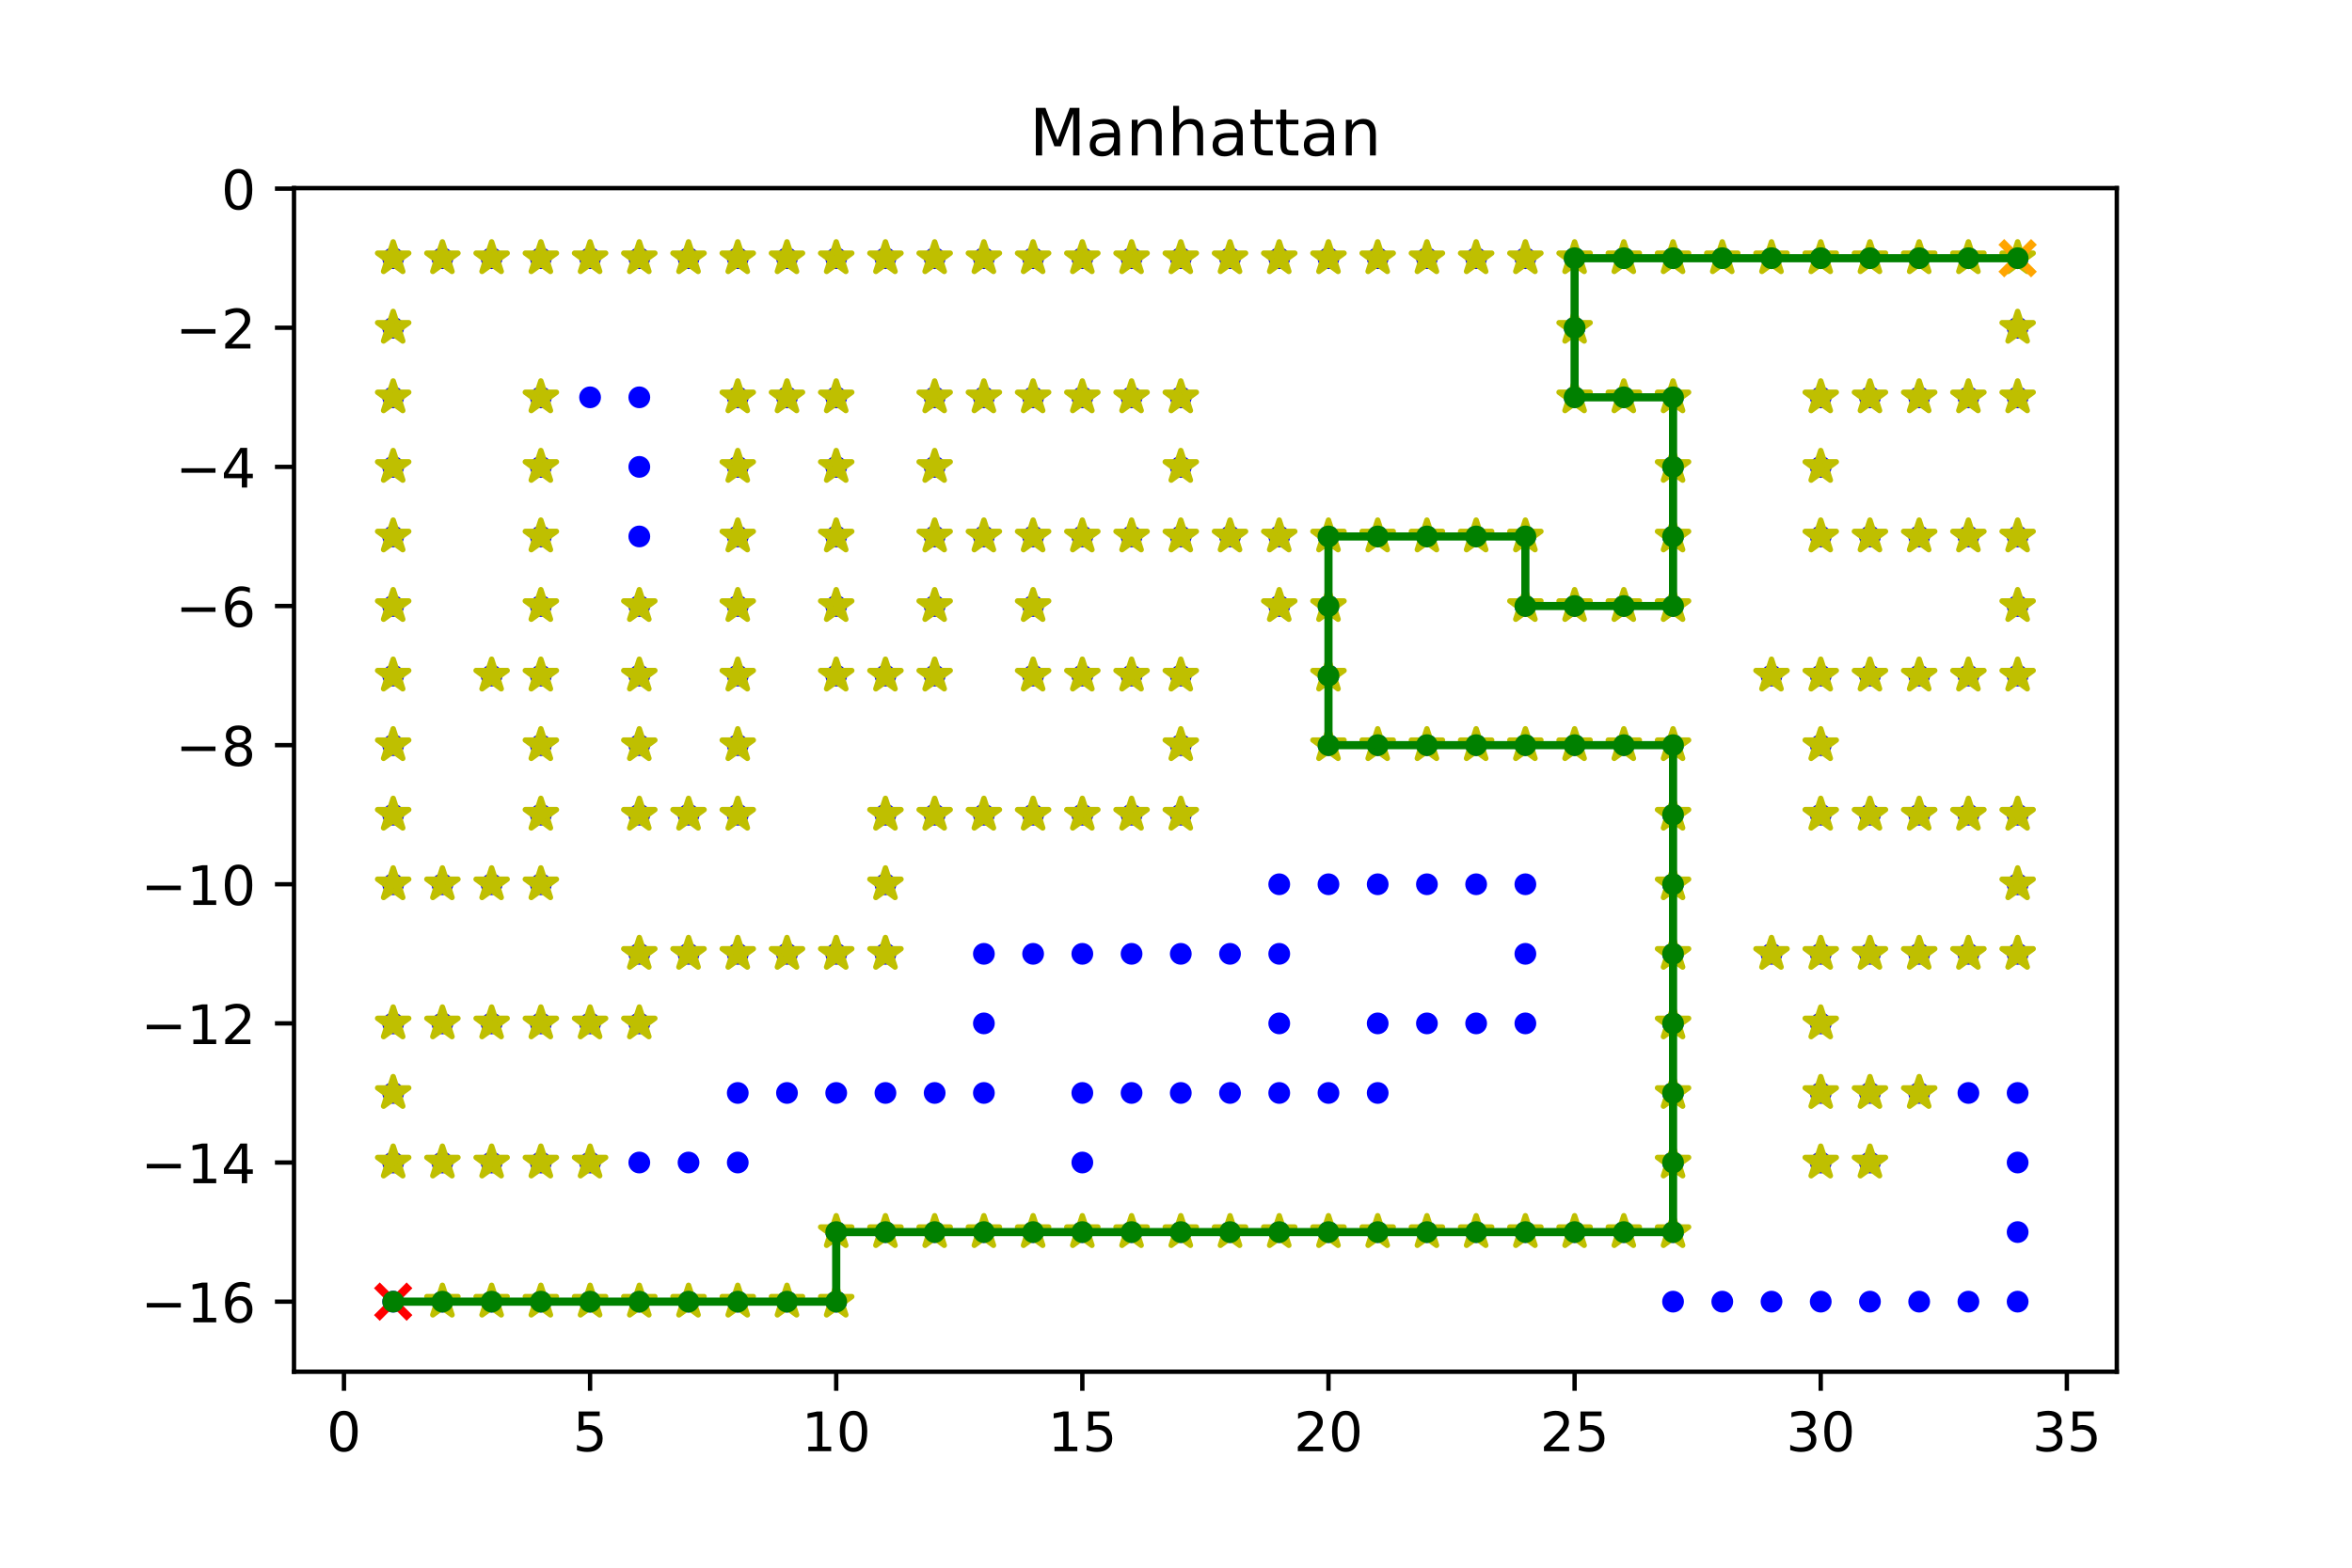 <?xml version="1.0" encoding="utf-8" standalone="no"?>
<!DOCTYPE svg PUBLIC "-//W3C//DTD SVG 1.1//EN"
  "http://www.w3.org/Graphics/SVG/1.1/DTD/svg11.dtd">
<!-- Created with matplotlib (https://matplotlib.org/) -->
<svg height="288pt" version="1.1" viewBox="0 0 432 288" width="432pt" xmlns="http://www.w3.org/2000/svg" xmlns:xlink="http://www.w3.org/1999/xlink">
 <defs>
  <style type="text/css">
*{stroke-linecap:butt;stroke-linejoin:round;}
  </style>
 </defs>
 <g id="figure_1">
  <g id="patch_1">
   <path d="M 0 288 
L 432 288 
L 432 0 
L 0 0 
z
" style="fill:#ffffff;"/>
  </g>
  <g id="axes_1">
   <g id="patch_2">
    <path d="M 54 252 
L 388.8 252 
L 388.8 34.56 
L 54 34.56 
z
" style="fill:#ffffff;"/>
   </g>
   <g id="PathCollection_1">
    <defs>
     <path d="M 0 1.5 
C 0.398 1.5 0.779 1.342 1.061 1.061 
C 1.342 0.779 1.5 0.398 1.5 0 
C 1.5 -0.398 1.342 -0.779 1.061 -1.061 
C 0.779 -1.342 0.398 -1.5 0 -1.5 
C -0.398 -1.5 -0.779 -1.342 -1.061 -1.061 
C -1.342 -0.779 -1.5 -0.398 -1.5 0 
C -1.5 0.398 -1.342 0.779 -1.061 1.061 
C -0.779 1.342 -0.398 1.5 0 1.5 
z
" id="m5f91be39fc" style="stroke:#0000ff;"/>
    </defs>
    <g clip-path="url(#pbdce04df37)">
     <use style="fill:#0000ff;stroke:#0000ff;" x="72.216" xlink:href="#m5f91be39fc" y="47.433"/>
     <use style="fill:#0000ff;stroke:#0000ff;" x="81.258" xlink:href="#m5f91be39fc" y="47.433"/>
     <use style="fill:#0000ff;stroke:#0000ff;" x="90.299" xlink:href="#m5f91be39fc" y="47.433"/>
     <use style="fill:#0000ff;stroke:#0000ff;" x="99.341" xlink:href="#m5f91be39fc" y="47.433"/>
     <use style="fill:#0000ff;stroke:#0000ff;" x="108.382" xlink:href="#m5f91be39fc" y="47.433"/>
     <use style="fill:#0000ff;stroke:#0000ff;" x="117.424" xlink:href="#m5f91be39fc" y="47.433"/>
     <use style="fill:#0000ff;stroke:#0000ff;" x="126.465" xlink:href="#m5f91be39fc" y="47.433"/>
     <use style="fill:#0000ff;stroke:#0000ff;" x="135.507" xlink:href="#m5f91be39fc" y="47.433"/>
     <use style="fill:#0000ff;stroke:#0000ff;" x="144.548" xlink:href="#m5f91be39fc" y="47.433"/>
     <use style="fill:#0000ff;stroke:#0000ff;" x="153.59" xlink:href="#m5f91be39fc" y="47.433"/>
     <use style="fill:#0000ff;stroke:#0000ff;" x="162.631" xlink:href="#m5f91be39fc" y="47.433"/>
     <use style="fill:#0000ff;stroke:#0000ff;" x="171.673" xlink:href="#m5f91be39fc" y="47.433"/>
     <use style="fill:#0000ff;stroke:#0000ff;" x="180.714" xlink:href="#m5f91be39fc" y="47.433"/>
     <use style="fill:#0000ff;stroke:#0000ff;" x="189.756" xlink:href="#m5f91be39fc" y="47.433"/>
     <use style="fill:#0000ff;stroke:#0000ff;" x="198.797" xlink:href="#m5f91be39fc" y="47.433"/>
     <use style="fill:#0000ff;stroke:#0000ff;" x="207.839" xlink:href="#m5f91be39fc" y="47.433"/>
     <use style="fill:#0000ff;stroke:#0000ff;" x="216.88" xlink:href="#m5f91be39fc" y="47.433"/>
     <use style="fill:#0000ff;stroke:#0000ff;" x="225.922" xlink:href="#m5f91be39fc" y="47.433"/>
     <use style="fill:#0000ff;stroke:#0000ff;" x="234.963" xlink:href="#m5f91be39fc" y="47.433"/>
     <use style="fill:#0000ff;stroke:#0000ff;" x="244.005" xlink:href="#m5f91be39fc" y="47.433"/>
     <use style="fill:#0000ff;stroke:#0000ff;" x="253.046" xlink:href="#m5f91be39fc" y="47.433"/>
     <use style="fill:#0000ff;stroke:#0000ff;" x="262.088" xlink:href="#m5f91be39fc" y="47.433"/>
     <use style="fill:#0000ff;stroke:#0000ff;" x="271.129" xlink:href="#m5f91be39fc" y="47.433"/>
     <use style="fill:#0000ff;stroke:#0000ff;" x="280.171" xlink:href="#m5f91be39fc" y="47.433"/>
     <use style="fill:#0000ff;stroke:#0000ff;" x="289.212" xlink:href="#m5f91be39fc" y="47.433"/>
     <use style="fill:#0000ff;stroke:#0000ff;" x="298.254" xlink:href="#m5f91be39fc" y="47.433"/>
     <use style="fill:#0000ff;stroke:#0000ff;" x="307.295" xlink:href="#m5f91be39fc" y="47.433"/>
     <use style="fill:#0000ff;stroke:#0000ff;" x="316.337" xlink:href="#m5f91be39fc" y="47.433"/>
     <use style="fill:#0000ff;stroke:#0000ff;" x="325.378" xlink:href="#m5f91be39fc" y="47.433"/>
     <use style="fill:#0000ff;stroke:#0000ff;" x="334.42" xlink:href="#m5f91be39fc" y="47.433"/>
     <use style="fill:#0000ff;stroke:#0000ff;" x="343.461" xlink:href="#m5f91be39fc" y="47.433"/>
     <use style="fill:#0000ff;stroke:#0000ff;" x="352.503" xlink:href="#m5f91be39fc" y="47.433"/>
     <use style="fill:#0000ff;stroke:#0000ff;" x="361.544" xlink:href="#m5f91be39fc" y="47.433"/>
     <use style="fill:#0000ff;stroke:#0000ff;" x="370.586" xlink:href="#m5f91be39fc" y="47.433"/>
     <use style="fill:#0000ff;stroke:#0000ff;" x="72.216" xlink:href="#m5f91be39fc" y="60.212"/>
     <use style="fill:#0000ff;stroke:#0000ff;" x="289.212" xlink:href="#m5f91be39fc" y="60.212"/>
     <use style="fill:#0000ff;stroke:#0000ff;" x="370.586" xlink:href="#m5f91be39fc" y="60.212"/>
     <use style="fill:#0000ff;stroke:#0000ff;" x="72.216" xlink:href="#m5f91be39fc" y="72.992"/>
     <use style="fill:#0000ff;stroke:#0000ff;" x="99.341" xlink:href="#m5f91be39fc" y="72.992"/>
     <use style="fill:#0000ff;stroke:#0000ff;" x="108.382" xlink:href="#m5f91be39fc" y="72.992"/>
     <use style="fill:#0000ff;stroke:#0000ff;" x="117.424" xlink:href="#m5f91be39fc" y="72.992"/>
     <use style="fill:#0000ff;stroke:#0000ff;" x="135.507" xlink:href="#m5f91be39fc" y="72.992"/>
     <use style="fill:#0000ff;stroke:#0000ff;" x="144.548" xlink:href="#m5f91be39fc" y="72.992"/>
     <use style="fill:#0000ff;stroke:#0000ff;" x="153.59" xlink:href="#m5f91be39fc" y="72.992"/>
     <use style="fill:#0000ff;stroke:#0000ff;" x="171.673" xlink:href="#m5f91be39fc" y="72.992"/>
     <use style="fill:#0000ff;stroke:#0000ff;" x="180.714" xlink:href="#m5f91be39fc" y="72.992"/>
     <use style="fill:#0000ff;stroke:#0000ff;" x="189.756" xlink:href="#m5f91be39fc" y="72.992"/>
     <use style="fill:#0000ff;stroke:#0000ff;" x="198.797" xlink:href="#m5f91be39fc" y="72.992"/>
     <use style="fill:#0000ff;stroke:#0000ff;" x="207.839" xlink:href="#m5f91be39fc" y="72.992"/>
     <use style="fill:#0000ff;stroke:#0000ff;" x="216.88" xlink:href="#m5f91be39fc" y="72.992"/>
     <use style="fill:#0000ff;stroke:#0000ff;" x="289.212" xlink:href="#m5f91be39fc" y="72.992"/>
     <use style="fill:#0000ff;stroke:#0000ff;" x="298.254" xlink:href="#m5f91be39fc" y="72.992"/>
     <use style="fill:#0000ff;stroke:#0000ff;" x="307.295" xlink:href="#m5f91be39fc" y="72.992"/>
     <use style="fill:#0000ff;stroke:#0000ff;" x="334.42" xlink:href="#m5f91be39fc" y="72.992"/>
     <use style="fill:#0000ff;stroke:#0000ff;" x="343.461" xlink:href="#m5f91be39fc" y="72.992"/>
     <use style="fill:#0000ff;stroke:#0000ff;" x="352.503" xlink:href="#m5f91be39fc" y="72.992"/>
     <use style="fill:#0000ff;stroke:#0000ff;" x="361.544" xlink:href="#m5f91be39fc" y="72.992"/>
     <use style="fill:#0000ff;stroke:#0000ff;" x="370.586" xlink:href="#m5f91be39fc" y="72.992"/>
     <use style="fill:#0000ff;stroke:#0000ff;" x="72.216" xlink:href="#m5f91be39fc" y="85.771"/>
     <use style="fill:#0000ff;stroke:#0000ff;" x="99.341" xlink:href="#m5f91be39fc" y="85.771"/>
     <use style="fill:#0000ff;stroke:#0000ff;" x="117.424" xlink:href="#m5f91be39fc" y="85.771"/>
     <use style="fill:#0000ff;stroke:#0000ff;" x="135.507" xlink:href="#m5f91be39fc" y="85.771"/>
     <use style="fill:#0000ff;stroke:#0000ff;" x="153.59" xlink:href="#m5f91be39fc" y="85.771"/>
     <use style="fill:#0000ff;stroke:#0000ff;" x="171.673" xlink:href="#m5f91be39fc" y="85.771"/>
     <use style="fill:#0000ff;stroke:#0000ff;" x="216.88" xlink:href="#m5f91be39fc" y="85.771"/>
     <use style="fill:#0000ff;stroke:#0000ff;" x="307.295" xlink:href="#m5f91be39fc" y="85.771"/>
     <use style="fill:#0000ff;stroke:#0000ff;" x="334.42" xlink:href="#m5f91be39fc" y="85.771"/>
     <use style="fill:#0000ff;stroke:#0000ff;" x="72.216" xlink:href="#m5f91be39fc" y="98.551"/>
     <use style="fill:#0000ff;stroke:#0000ff;" x="99.341" xlink:href="#m5f91be39fc" y="98.551"/>
     <use style="fill:#0000ff;stroke:#0000ff;" x="117.424" xlink:href="#m5f91be39fc" y="98.551"/>
     <use style="fill:#0000ff;stroke:#0000ff;" x="135.507" xlink:href="#m5f91be39fc" y="98.551"/>
     <use style="fill:#0000ff;stroke:#0000ff;" x="153.59" xlink:href="#m5f91be39fc" y="98.551"/>
     <use style="fill:#0000ff;stroke:#0000ff;" x="171.673" xlink:href="#m5f91be39fc" y="98.551"/>
     <use style="fill:#0000ff;stroke:#0000ff;" x="180.714" xlink:href="#m5f91be39fc" y="98.551"/>
     <use style="fill:#0000ff;stroke:#0000ff;" x="189.756" xlink:href="#m5f91be39fc" y="98.551"/>
     <use style="fill:#0000ff;stroke:#0000ff;" x="198.797" xlink:href="#m5f91be39fc" y="98.551"/>
     <use style="fill:#0000ff;stroke:#0000ff;" x="207.839" xlink:href="#m5f91be39fc" y="98.551"/>
     <use style="fill:#0000ff;stroke:#0000ff;" x="216.88" xlink:href="#m5f91be39fc" y="98.551"/>
     <use style="fill:#0000ff;stroke:#0000ff;" x="225.922" xlink:href="#m5f91be39fc" y="98.551"/>
     <use style="fill:#0000ff;stroke:#0000ff;" x="234.963" xlink:href="#m5f91be39fc" y="98.551"/>
     <use style="fill:#0000ff;stroke:#0000ff;" x="244.005" xlink:href="#m5f91be39fc" y="98.551"/>
     <use style="fill:#0000ff;stroke:#0000ff;" x="253.046" xlink:href="#m5f91be39fc" y="98.551"/>
     <use style="fill:#0000ff;stroke:#0000ff;" x="262.088" xlink:href="#m5f91be39fc" y="98.551"/>
     <use style="fill:#0000ff;stroke:#0000ff;" x="271.129" xlink:href="#m5f91be39fc" y="98.551"/>
     <use style="fill:#0000ff;stroke:#0000ff;" x="280.171" xlink:href="#m5f91be39fc" y="98.551"/>
     <use style="fill:#0000ff;stroke:#0000ff;" x="307.295" xlink:href="#m5f91be39fc" y="98.551"/>
     <use style="fill:#0000ff;stroke:#0000ff;" x="334.42" xlink:href="#m5f91be39fc" y="98.551"/>
     <use style="fill:#0000ff;stroke:#0000ff;" x="343.461" xlink:href="#m5f91be39fc" y="98.551"/>
     <use style="fill:#0000ff;stroke:#0000ff;" x="352.503" xlink:href="#m5f91be39fc" y="98.551"/>
     <use style="fill:#0000ff;stroke:#0000ff;" x="361.544" xlink:href="#m5f91be39fc" y="98.551"/>
     <use style="fill:#0000ff;stroke:#0000ff;" x="370.586" xlink:href="#m5f91be39fc" y="98.551"/>
     <use style="fill:#0000ff;stroke:#0000ff;" x="72.216" xlink:href="#m5f91be39fc" y="111.331"/>
     <use style="fill:#0000ff;stroke:#0000ff;" x="99.341" xlink:href="#m5f91be39fc" y="111.331"/>
     <use style="fill:#0000ff;stroke:#0000ff;" x="117.424" xlink:href="#m5f91be39fc" y="111.331"/>
     <use style="fill:#0000ff;stroke:#0000ff;" x="135.507" xlink:href="#m5f91be39fc" y="111.331"/>
     <use style="fill:#0000ff;stroke:#0000ff;" x="153.59" xlink:href="#m5f91be39fc" y="111.331"/>
     <use style="fill:#0000ff;stroke:#0000ff;" x="171.673" xlink:href="#m5f91be39fc" y="111.331"/>
     <use style="fill:#0000ff;stroke:#0000ff;" x="189.756" xlink:href="#m5f91be39fc" y="111.331"/>
     <use style="fill:#0000ff;stroke:#0000ff;" x="234.963" xlink:href="#m5f91be39fc" y="111.331"/>
     <use style="fill:#0000ff;stroke:#0000ff;" x="244.005" xlink:href="#m5f91be39fc" y="111.331"/>
     <use style="fill:#0000ff;stroke:#0000ff;" x="280.171" xlink:href="#m5f91be39fc" y="111.331"/>
     <use style="fill:#0000ff;stroke:#0000ff;" x="289.212" xlink:href="#m5f91be39fc" y="111.331"/>
     <use style="fill:#0000ff;stroke:#0000ff;" x="298.254" xlink:href="#m5f91be39fc" y="111.331"/>
     <use style="fill:#0000ff;stroke:#0000ff;" x="307.295" xlink:href="#m5f91be39fc" y="111.331"/>
     <use style="fill:#0000ff;stroke:#0000ff;" x="370.586" xlink:href="#m5f91be39fc" y="111.331"/>
     <use style="fill:#0000ff;stroke:#0000ff;" x="72.216" xlink:href="#m5f91be39fc" y="124.11"/>
     <use style="fill:#0000ff;stroke:#0000ff;" x="90.299" xlink:href="#m5f91be39fc" y="124.11"/>
     <use style="fill:#0000ff;stroke:#0000ff;" x="99.341" xlink:href="#m5f91be39fc" y="124.11"/>
     <use style="fill:#0000ff;stroke:#0000ff;" x="117.424" xlink:href="#m5f91be39fc" y="124.11"/>
     <use style="fill:#0000ff;stroke:#0000ff;" x="135.507" xlink:href="#m5f91be39fc" y="124.11"/>
     <use style="fill:#0000ff;stroke:#0000ff;" x="153.59" xlink:href="#m5f91be39fc" y="124.11"/>
     <use style="fill:#0000ff;stroke:#0000ff;" x="162.631" xlink:href="#m5f91be39fc" y="124.11"/>
     <use style="fill:#0000ff;stroke:#0000ff;" x="171.673" xlink:href="#m5f91be39fc" y="124.11"/>
     <use style="fill:#0000ff;stroke:#0000ff;" x="189.756" xlink:href="#m5f91be39fc" y="124.11"/>
     <use style="fill:#0000ff;stroke:#0000ff;" x="198.797" xlink:href="#m5f91be39fc" y="124.11"/>
     <use style="fill:#0000ff;stroke:#0000ff;" x="207.839" xlink:href="#m5f91be39fc" y="124.11"/>
     <use style="fill:#0000ff;stroke:#0000ff;" x="216.88" xlink:href="#m5f91be39fc" y="124.11"/>
     <use style="fill:#0000ff;stroke:#0000ff;" x="244.005" xlink:href="#m5f91be39fc" y="124.11"/>
     <use style="fill:#0000ff;stroke:#0000ff;" x="325.378" xlink:href="#m5f91be39fc" y="124.11"/>
     <use style="fill:#0000ff;stroke:#0000ff;" x="334.42" xlink:href="#m5f91be39fc" y="124.11"/>
     <use style="fill:#0000ff;stroke:#0000ff;" x="343.461" xlink:href="#m5f91be39fc" y="124.11"/>
     <use style="fill:#0000ff;stroke:#0000ff;" x="352.503" xlink:href="#m5f91be39fc" y="124.11"/>
     <use style="fill:#0000ff;stroke:#0000ff;" x="361.544" xlink:href="#m5f91be39fc" y="124.11"/>
     <use style="fill:#0000ff;stroke:#0000ff;" x="370.586" xlink:href="#m5f91be39fc" y="124.11"/>
     <use style="fill:#0000ff;stroke:#0000ff;" x="72.216" xlink:href="#m5f91be39fc" y="136.89"/>
     <use style="fill:#0000ff;stroke:#0000ff;" x="99.341" xlink:href="#m5f91be39fc" y="136.89"/>
     <use style="fill:#0000ff;stroke:#0000ff;" x="117.424" xlink:href="#m5f91be39fc" y="136.89"/>
     <use style="fill:#0000ff;stroke:#0000ff;" x="135.507" xlink:href="#m5f91be39fc" y="136.89"/>
     <use style="fill:#0000ff;stroke:#0000ff;" x="216.88" xlink:href="#m5f91be39fc" y="136.89"/>
     <use style="fill:#0000ff;stroke:#0000ff;" x="244.005" xlink:href="#m5f91be39fc" y="136.89"/>
     <use style="fill:#0000ff;stroke:#0000ff;" x="253.046" xlink:href="#m5f91be39fc" y="136.89"/>
     <use style="fill:#0000ff;stroke:#0000ff;" x="262.088" xlink:href="#m5f91be39fc" y="136.89"/>
     <use style="fill:#0000ff;stroke:#0000ff;" x="271.129" xlink:href="#m5f91be39fc" y="136.89"/>
     <use style="fill:#0000ff;stroke:#0000ff;" x="280.171" xlink:href="#m5f91be39fc" y="136.89"/>
     <use style="fill:#0000ff;stroke:#0000ff;" x="289.212" xlink:href="#m5f91be39fc" y="136.89"/>
     <use style="fill:#0000ff;stroke:#0000ff;" x="298.254" xlink:href="#m5f91be39fc" y="136.89"/>
     <use style="fill:#0000ff;stroke:#0000ff;" x="307.295" xlink:href="#m5f91be39fc" y="136.89"/>
     <use style="fill:#0000ff;stroke:#0000ff;" x="334.42" xlink:href="#m5f91be39fc" y="136.89"/>
     <use style="fill:#0000ff;stroke:#0000ff;" x="72.216" xlink:href="#m5f91be39fc" y="149.669"/>
     <use style="fill:#0000ff;stroke:#0000ff;" x="99.341" xlink:href="#m5f91be39fc" y="149.669"/>
     <use style="fill:#0000ff;stroke:#0000ff;" x="117.424" xlink:href="#m5f91be39fc" y="149.669"/>
     <use style="fill:#0000ff;stroke:#0000ff;" x="126.465" xlink:href="#m5f91be39fc" y="149.669"/>
     <use style="fill:#0000ff;stroke:#0000ff;" x="135.507" xlink:href="#m5f91be39fc" y="149.669"/>
     <use style="fill:#0000ff;stroke:#0000ff;" x="162.631" xlink:href="#m5f91be39fc" y="149.669"/>
     <use style="fill:#0000ff;stroke:#0000ff;" x="171.673" xlink:href="#m5f91be39fc" y="149.669"/>
     <use style="fill:#0000ff;stroke:#0000ff;" x="180.714" xlink:href="#m5f91be39fc" y="149.669"/>
     <use style="fill:#0000ff;stroke:#0000ff;" x="189.756" xlink:href="#m5f91be39fc" y="149.669"/>
     <use style="fill:#0000ff;stroke:#0000ff;" x="198.797" xlink:href="#m5f91be39fc" y="149.669"/>
     <use style="fill:#0000ff;stroke:#0000ff;" x="207.839" xlink:href="#m5f91be39fc" y="149.669"/>
     <use style="fill:#0000ff;stroke:#0000ff;" x="216.88" xlink:href="#m5f91be39fc" y="149.669"/>
     <use style="fill:#0000ff;stroke:#0000ff;" x="307.295" xlink:href="#m5f91be39fc" y="149.669"/>
     <use style="fill:#0000ff;stroke:#0000ff;" x="334.42" xlink:href="#m5f91be39fc" y="149.669"/>
     <use style="fill:#0000ff;stroke:#0000ff;" x="343.461" xlink:href="#m5f91be39fc" y="149.669"/>
     <use style="fill:#0000ff;stroke:#0000ff;" x="352.503" xlink:href="#m5f91be39fc" y="149.669"/>
     <use style="fill:#0000ff;stroke:#0000ff;" x="361.544" xlink:href="#m5f91be39fc" y="149.669"/>
     <use style="fill:#0000ff;stroke:#0000ff;" x="370.586" xlink:href="#m5f91be39fc" y="149.669"/>
     <use style="fill:#0000ff;stroke:#0000ff;" x="72.216" xlink:href="#m5f91be39fc" y="162.449"/>
     <use style="fill:#0000ff;stroke:#0000ff;" x="81.258" xlink:href="#m5f91be39fc" y="162.449"/>
     <use style="fill:#0000ff;stroke:#0000ff;" x="90.299" xlink:href="#m5f91be39fc" y="162.449"/>
     <use style="fill:#0000ff;stroke:#0000ff;" x="99.341" xlink:href="#m5f91be39fc" y="162.449"/>
     <use style="fill:#0000ff;stroke:#0000ff;" x="162.631" xlink:href="#m5f91be39fc" y="162.449"/>
     <use style="fill:#0000ff;stroke:#0000ff;" x="234.963" xlink:href="#m5f91be39fc" y="162.449"/>
     <use style="fill:#0000ff;stroke:#0000ff;" x="244.005" xlink:href="#m5f91be39fc" y="162.449"/>
     <use style="fill:#0000ff;stroke:#0000ff;" x="253.046" xlink:href="#m5f91be39fc" y="162.449"/>
     <use style="fill:#0000ff;stroke:#0000ff;" x="262.088" xlink:href="#m5f91be39fc" y="162.449"/>
     <use style="fill:#0000ff;stroke:#0000ff;" x="271.129" xlink:href="#m5f91be39fc" y="162.449"/>
     <use style="fill:#0000ff;stroke:#0000ff;" x="280.171" xlink:href="#m5f91be39fc" y="162.449"/>
     <use style="fill:#0000ff;stroke:#0000ff;" x="307.295" xlink:href="#m5f91be39fc" y="162.449"/>
     <use style="fill:#0000ff;stroke:#0000ff;" x="370.586" xlink:href="#m5f91be39fc" y="162.449"/>
     <use style="fill:#0000ff;stroke:#0000ff;" x="117.424" xlink:href="#m5f91be39fc" y="175.228"/>
     <use style="fill:#0000ff;stroke:#0000ff;" x="126.465" xlink:href="#m5f91be39fc" y="175.228"/>
     <use style="fill:#0000ff;stroke:#0000ff;" x="135.507" xlink:href="#m5f91be39fc" y="175.228"/>
     <use style="fill:#0000ff;stroke:#0000ff;" x="144.548" xlink:href="#m5f91be39fc" y="175.228"/>
     <use style="fill:#0000ff;stroke:#0000ff;" x="153.59" xlink:href="#m5f91be39fc" y="175.228"/>
     <use style="fill:#0000ff;stroke:#0000ff;" x="162.631" xlink:href="#m5f91be39fc" y="175.228"/>
     <use style="fill:#0000ff;stroke:#0000ff;" x="180.714" xlink:href="#m5f91be39fc" y="175.228"/>
     <use style="fill:#0000ff;stroke:#0000ff;" x="189.756" xlink:href="#m5f91be39fc" y="175.228"/>
     <use style="fill:#0000ff;stroke:#0000ff;" x="198.797" xlink:href="#m5f91be39fc" y="175.228"/>
     <use style="fill:#0000ff;stroke:#0000ff;" x="207.839" xlink:href="#m5f91be39fc" y="175.228"/>
     <use style="fill:#0000ff;stroke:#0000ff;" x="216.88" xlink:href="#m5f91be39fc" y="175.228"/>
     <use style="fill:#0000ff;stroke:#0000ff;" x="225.922" xlink:href="#m5f91be39fc" y="175.228"/>
     <use style="fill:#0000ff;stroke:#0000ff;" x="234.963" xlink:href="#m5f91be39fc" y="175.228"/>
     <use style="fill:#0000ff;stroke:#0000ff;" x="280.171" xlink:href="#m5f91be39fc" y="175.228"/>
     <use style="fill:#0000ff;stroke:#0000ff;" x="307.295" xlink:href="#m5f91be39fc" y="175.228"/>
     <use style="fill:#0000ff;stroke:#0000ff;" x="325.378" xlink:href="#m5f91be39fc" y="175.228"/>
     <use style="fill:#0000ff;stroke:#0000ff;" x="334.42" xlink:href="#m5f91be39fc" y="175.228"/>
     <use style="fill:#0000ff;stroke:#0000ff;" x="343.461" xlink:href="#m5f91be39fc" y="175.228"/>
     <use style="fill:#0000ff;stroke:#0000ff;" x="352.503" xlink:href="#m5f91be39fc" y="175.228"/>
     <use style="fill:#0000ff;stroke:#0000ff;" x="361.544" xlink:href="#m5f91be39fc" y="175.228"/>
     <use style="fill:#0000ff;stroke:#0000ff;" x="370.586" xlink:href="#m5f91be39fc" y="175.228"/>
     <use style="fill:#0000ff;stroke:#0000ff;" x="72.216" xlink:href="#m5f91be39fc" y="188.008"/>
     <use style="fill:#0000ff;stroke:#0000ff;" x="81.258" xlink:href="#m5f91be39fc" y="188.008"/>
     <use style="fill:#0000ff;stroke:#0000ff;" x="90.299" xlink:href="#m5f91be39fc" y="188.008"/>
     <use style="fill:#0000ff;stroke:#0000ff;" x="99.341" xlink:href="#m5f91be39fc" y="188.008"/>
     <use style="fill:#0000ff;stroke:#0000ff;" x="108.382" xlink:href="#m5f91be39fc" y="188.008"/>
     <use style="fill:#0000ff;stroke:#0000ff;" x="117.424" xlink:href="#m5f91be39fc" y="188.008"/>
     <use style="fill:#0000ff;stroke:#0000ff;" x="180.714" xlink:href="#m5f91be39fc" y="188.008"/>
     <use style="fill:#0000ff;stroke:#0000ff;" x="234.963" xlink:href="#m5f91be39fc" y="188.008"/>
     <use style="fill:#0000ff;stroke:#0000ff;" x="253.046" xlink:href="#m5f91be39fc" y="188.008"/>
     <use style="fill:#0000ff;stroke:#0000ff;" x="262.088" xlink:href="#m5f91be39fc" y="188.008"/>
     <use style="fill:#0000ff;stroke:#0000ff;" x="271.129" xlink:href="#m5f91be39fc" y="188.008"/>
     <use style="fill:#0000ff;stroke:#0000ff;" x="280.171" xlink:href="#m5f91be39fc" y="188.008"/>
     <use style="fill:#0000ff;stroke:#0000ff;" x="307.295" xlink:href="#m5f91be39fc" y="188.008"/>
     <use style="fill:#0000ff;stroke:#0000ff;" x="334.42" xlink:href="#m5f91be39fc" y="188.008"/>
     <use style="fill:#0000ff;stroke:#0000ff;" x="72.216" xlink:href="#m5f91be39fc" y="200.787"/>
     <use style="fill:#0000ff;stroke:#0000ff;" x="135.507" xlink:href="#m5f91be39fc" y="200.787"/>
     <use style="fill:#0000ff;stroke:#0000ff;" x="144.548" xlink:href="#m5f91be39fc" y="200.787"/>
     <use style="fill:#0000ff;stroke:#0000ff;" x="153.59" xlink:href="#m5f91be39fc" y="200.787"/>
     <use style="fill:#0000ff;stroke:#0000ff;" x="162.631" xlink:href="#m5f91be39fc" y="200.787"/>
     <use style="fill:#0000ff;stroke:#0000ff;" x="171.673" xlink:href="#m5f91be39fc" y="200.787"/>
     <use style="fill:#0000ff;stroke:#0000ff;" x="180.714" xlink:href="#m5f91be39fc" y="200.787"/>
     <use style="fill:#0000ff;stroke:#0000ff;" x="198.797" xlink:href="#m5f91be39fc" y="200.787"/>
     <use style="fill:#0000ff;stroke:#0000ff;" x="207.839" xlink:href="#m5f91be39fc" y="200.787"/>
     <use style="fill:#0000ff;stroke:#0000ff;" x="216.88" xlink:href="#m5f91be39fc" y="200.787"/>
     <use style="fill:#0000ff;stroke:#0000ff;" x="225.922" xlink:href="#m5f91be39fc" y="200.787"/>
     <use style="fill:#0000ff;stroke:#0000ff;" x="234.963" xlink:href="#m5f91be39fc" y="200.787"/>
     <use style="fill:#0000ff;stroke:#0000ff;" x="244.005" xlink:href="#m5f91be39fc" y="200.787"/>
     <use style="fill:#0000ff;stroke:#0000ff;" x="253.046" xlink:href="#m5f91be39fc" y="200.787"/>
     <use style="fill:#0000ff;stroke:#0000ff;" x="307.295" xlink:href="#m5f91be39fc" y="200.787"/>
     <use style="fill:#0000ff;stroke:#0000ff;" x="334.42" xlink:href="#m5f91be39fc" y="200.787"/>
     <use style="fill:#0000ff;stroke:#0000ff;" x="343.461" xlink:href="#m5f91be39fc" y="200.787"/>
     <use style="fill:#0000ff;stroke:#0000ff;" x="352.503" xlink:href="#m5f91be39fc" y="200.787"/>
     <use style="fill:#0000ff;stroke:#0000ff;" x="361.544" xlink:href="#m5f91be39fc" y="200.787"/>
     <use style="fill:#0000ff;stroke:#0000ff;" x="370.586" xlink:href="#m5f91be39fc" y="200.787"/>
     <use style="fill:#0000ff;stroke:#0000ff;" x="72.216" xlink:href="#m5f91be39fc" y="213.567"/>
     <use style="fill:#0000ff;stroke:#0000ff;" x="81.258" xlink:href="#m5f91be39fc" y="213.567"/>
     <use style="fill:#0000ff;stroke:#0000ff;" x="90.299" xlink:href="#m5f91be39fc" y="213.567"/>
     <use style="fill:#0000ff;stroke:#0000ff;" x="99.341" xlink:href="#m5f91be39fc" y="213.567"/>
     <use style="fill:#0000ff;stroke:#0000ff;" x="108.382" xlink:href="#m5f91be39fc" y="213.567"/>
     <use style="fill:#0000ff;stroke:#0000ff;" x="117.424" xlink:href="#m5f91be39fc" y="213.567"/>
     <use style="fill:#0000ff;stroke:#0000ff;" x="126.465" xlink:href="#m5f91be39fc" y="213.567"/>
     <use style="fill:#0000ff;stroke:#0000ff;" x="135.507" xlink:href="#m5f91be39fc" y="213.567"/>
     <use style="fill:#0000ff;stroke:#0000ff;" x="198.797" xlink:href="#m5f91be39fc" y="213.567"/>
     <use style="fill:#0000ff;stroke:#0000ff;" x="307.295" xlink:href="#m5f91be39fc" y="213.567"/>
     <use style="fill:#0000ff;stroke:#0000ff;" x="334.42" xlink:href="#m5f91be39fc" y="213.567"/>
     <use style="fill:#0000ff;stroke:#0000ff;" x="343.461" xlink:href="#m5f91be39fc" y="213.567"/>
     <use style="fill:#0000ff;stroke:#0000ff;" x="370.586" xlink:href="#m5f91be39fc" y="213.567"/>
     <use style="fill:#0000ff;stroke:#0000ff;" x="153.59" xlink:href="#m5f91be39fc" y="226.346"/>
     <use style="fill:#0000ff;stroke:#0000ff;" x="162.631" xlink:href="#m5f91be39fc" y="226.346"/>
     <use style="fill:#0000ff;stroke:#0000ff;" x="171.673" xlink:href="#m5f91be39fc" y="226.346"/>
     <use style="fill:#0000ff;stroke:#0000ff;" x="180.714" xlink:href="#m5f91be39fc" y="226.346"/>
     <use style="fill:#0000ff;stroke:#0000ff;" x="189.756" xlink:href="#m5f91be39fc" y="226.346"/>
     <use style="fill:#0000ff;stroke:#0000ff;" x="198.797" xlink:href="#m5f91be39fc" y="226.346"/>
     <use style="fill:#0000ff;stroke:#0000ff;" x="207.839" xlink:href="#m5f91be39fc" y="226.346"/>
     <use style="fill:#0000ff;stroke:#0000ff;" x="216.88" xlink:href="#m5f91be39fc" y="226.346"/>
     <use style="fill:#0000ff;stroke:#0000ff;" x="225.922" xlink:href="#m5f91be39fc" y="226.346"/>
     <use style="fill:#0000ff;stroke:#0000ff;" x="234.963" xlink:href="#m5f91be39fc" y="226.346"/>
     <use style="fill:#0000ff;stroke:#0000ff;" x="244.005" xlink:href="#m5f91be39fc" y="226.346"/>
     <use style="fill:#0000ff;stroke:#0000ff;" x="253.046" xlink:href="#m5f91be39fc" y="226.346"/>
     <use style="fill:#0000ff;stroke:#0000ff;" x="262.088" xlink:href="#m5f91be39fc" y="226.346"/>
     <use style="fill:#0000ff;stroke:#0000ff;" x="271.129" xlink:href="#m5f91be39fc" y="226.346"/>
     <use style="fill:#0000ff;stroke:#0000ff;" x="280.171" xlink:href="#m5f91be39fc" y="226.346"/>
     <use style="fill:#0000ff;stroke:#0000ff;" x="289.212" xlink:href="#m5f91be39fc" y="226.346"/>
     <use style="fill:#0000ff;stroke:#0000ff;" x="298.254" xlink:href="#m5f91be39fc" y="226.346"/>
     <use style="fill:#0000ff;stroke:#0000ff;" x="307.295" xlink:href="#m5f91be39fc" y="226.346"/>
     <use style="fill:#0000ff;stroke:#0000ff;" x="370.586" xlink:href="#m5f91be39fc" y="226.346"/>
     <use style="fill:#0000ff;stroke:#0000ff;" x="72.216" xlink:href="#m5f91be39fc" y="239.126"/>
     <use style="fill:#0000ff;stroke:#0000ff;" x="81.258" xlink:href="#m5f91be39fc" y="239.126"/>
     <use style="fill:#0000ff;stroke:#0000ff;" x="90.299" xlink:href="#m5f91be39fc" y="239.126"/>
     <use style="fill:#0000ff;stroke:#0000ff;" x="99.341" xlink:href="#m5f91be39fc" y="239.126"/>
     <use style="fill:#0000ff;stroke:#0000ff;" x="108.382" xlink:href="#m5f91be39fc" y="239.126"/>
     <use style="fill:#0000ff;stroke:#0000ff;" x="117.424" xlink:href="#m5f91be39fc" y="239.126"/>
     <use style="fill:#0000ff;stroke:#0000ff;" x="126.465" xlink:href="#m5f91be39fc" y="239.126"/>
     <use style="fill:#0000ff;stroke:#0000ff;" x="135.507" xlink:href="#m5f91be39fc" y="239.126"/>
     <use style="fill:#0000ff;stroke:#0000ff;" x="144.548" xlink:href="#m5f91be39fc" y="239.126"/>
     <use style="fill:#0000ff;stroke:#0000ff;" x="153.59" xlink:href="#m5f91be39fc" y="239.126"/>
     <use style="fill:#0000ff;stroke:#0000ff;" x="307.295" xlink:href="#m5f91be39fc" y="239.126"/>
     <use style="fill:#0000ff;stroke:#0000ff;" x="316.337" xlink:href="#m5f91be39fc" y="239.126"/>
     <use style="fill:#0000ff;stroke:#0000ff;" x="325.378" xlink:href="#m5f91be39fc" y="239.126"/>
     <use style="fill:#0000ff;stroke:#0000ff;" x="334.42" xlink:href="#m5f91be39fc" y="239.126"/>
     <use style="fill:#0000ff;stroke:#0000ff;" x="343.461" xlink:href="#m5f91be39fc" y="239.126"/>
     <use style="fill:#0000ff;stroke:#0000ff;" x="352.503" xlink:href="#m5f91be39fc" y="239.126"/>
     <use style="fill:#0000ff;stroke:#0000ff;" x="361.544" xlink:href="#m5f91be39fc" y="239.126"/>
     <use style="fill:#0000ff;stroke:#0000ff;" x="370.586" xlink:href="#m5f91be39fc" y="239.126"/>
    </g>
   </g>
   <g id="PathCollection_2">
    <defs>
     <path d="M 0 -3 
L -0.674 -0.927 
L -2.853 -0.927 
L -1.09 0.354 
L -1.763 2.427 
L -0 1.146 
L 1.763 2.427 
L 1.09 0.354 
L 2.853 -0.927 
L 0.674 -0.927 
z
" id="mf9db44c36e" style="stroke:#bfbf00;"/>
    </defs>
    <g clip-path="url(#pbdce04df37)">
     <use style="fill:#bfbf00;stroke:#bfbf00;" x="72.216" xlink:href="#mf9db44c36e" y="47.433"/>
     <use style="fill:#bfbf00;stroke:#bfbf00;" x="81.258" xlink:href="#mf9db44c36e" y="47.433"/>
     <use style="fill:#bfbf00;stroke:#bfbf00;" x="90.299" xlink:href="#mf9db44c36e" y="47.433"/>
     <use style="fill:#bfbf00;stroke:#bfbf00;" x="99.341" xlink:href="#mf9db44c36e" y="47.433"/>
     <use style="fill:#bfbf00;stroke:#bfbf00;" x="108.382" xlink:href="#mf9db44c36e" y="47.433"/>
     <use style="fill:#bfbf00;stroke:#bfbf00;" x="117.424" xlink:href="#mf9db44c36e" y="47.433"/>
     <use style="fill:#bfbf00;stroke:#bfbf00;" x="126.465" xlink:href="#mf9db44c36e" y="47.433"/>
     <use style="fill:#bfbf00;stroke:#bfbf00;" x="135.507" xlink:href="#mf9db44c36e" y="47.433"/>
     <use style="fill:#bfbf00;stroke:#bfbf00;" x="144.548" xlink:href="#mf9db44c36e" y="47.433"/>
     <use style="fill:#bfbf00;stroke:#bfbf00;" x="153.59" xlink:href="#mf9db44c36e" y="47.433"/>
     <use style="fill:#bfbf00;stroke:#bfbf00;" x="162.631" xlink:href="#mf9db44c36e" y="47.433"/>
     <use style="fill:#bfbf00;stroke:#bfbf00;" x="171.673" xlink:href="#mf9db44c36e" y="47.433"/>
     <use style="fill:#bfbf00;stroke:#bfbf00;" x="180.714" xlink:href="#mf9db44c36e" y="47.433"/>
     <use style="fill:#bfbf00;stroke:#bfbf00;" x="189.756" xlink:href="#mf9db44c36e" y="47.433"/>
     <use style="fill:#bfbf00;stroke:#bfbf00;" x="198.797" xlink:href="#mf9db44c36e" y="47.433"/>
     <use style="fill:#bfbf00;stroke:#bfbf00;" x="207.839" xlink:href="#mf9db44c36e" y="47.433"/>
     <use style="fill:#bfbf00;stroke:#bfbf00;" x="216.88" xlink:href="#mf9db44c36e" y="47.433"/>
     <use style="fill:#bfbf00;stroke:#bfbf00;" x="225.922" xlink:href="#mf9db44c36e" y="47.433"/>
     <use style="fill:#bfbf00;stroke:#bfbf00;" x="234.963" xlink:href="#mf9db44c36e" y="47.433"/>
     <use style="fill:#bfbf00;stroke:#bfbf00;" x="244.005" xlink:href="#mf9db44c36e" y="47.433"/>
     <use style="fill:#bfbf00;stroke:#bfbf00;" x="253.046" xlink:href="#mf9db44c36e" y="47.433"/>
     <use style="fill:#bfbf00;stroke:#bfbf00;" x="262.088" xlink:href="#mf9db44c36e" y="47.433"/>
     <use style="fill:#bfbf00;stroke:#bfbf00;" x="271.129" xlink:href="#mf9db44c36e" y="47.433"/>
     <use style="fill:#bfbf00;stroke:#bfbf00;" x="280.171" xlink:href="#mf9db44c36e" y="47.433"/>
     <use style="fill:#bfbf00;stroke:#bfbf00;" x="289.212" xlink:href="#mf9db44c36e" y="47.433"/>
     <use style="fill:#bfbf00;stroke:#bfbf00;" x="298.254" xlink:href="#mf9db44c36e" y="47.433"/>
     <use style="fill:#bfbf00;stroke:#bfbf00;" x="307.295" xlink:href="#mf9db44c36e" y="47.433"/>
     <use style="fill:#bfbf00;stroke:#bfbf00;" x="316.337" xlink:href="#mf9db44c36e" y="47.433"/>
     <use style="fill:#bfbf00;stroke:#bfbf00;" x="325.378" xlink:href="#mf9db44c36e" y="47.433"/>
     <use style="fill:#bfbf00;stroke:#bfbf00;" x="334.42" xlink:href="#mf9db44c36e" y="47.433"/>
     <use style="fill:#bfbf00;stroke:#bfbf00;" x="343.461" xlink:href="#mf9db44c36e" y="47.433"/>
     <use style="fill:#bfbf00;stroke:#bfbf00;" x="352.503" xlink:href="#mf9db44c36e" y="47.433"/>
     <use style="fill:#bfbf00;stroke:#bfbf00;" x="361.544" xlink:href="#mf9db44c36e" y="47.433"/>
     <use style="fill:#bfbf00;stroke:#bfbf00;" x="370.586" xlink:href="#mf9db44c36e" y="47.433"/>
     <use style="fill:#bfbf00;stroke:#bfbf00;" x="72.216" xlink:href="#mf9db44c36e" y="60.212"/>
     <use style="fill:#bfbf00;stroke:#bfbf00;" x="289.212" xlink:href="#mf9db44c36e" y="60.212"/>
     <use style="fill:#bfbf00;stroke:#bfbf00;" x="370.586" xlink:href="#mf9db44c36e" y="60.212"/>
     <use style="fill:#bfbf00;stroke:#bfbf00;" x="72.216" xlink:href="#mf9db44c36e" y="72.992"/>
     <use style="fill:#bfbf00;stroke:#bfbf00;" x="99.341" xlink:href="#mf9db44c36e" y="72.992"/>
     <use style="fill:#bfbf00;stroke:#bfbf00;" x="135.507" xlink:href="#mf9db44c36e" y="72.992"/>
     <use style="fill:#bfbf00;stroke:#bfbf00;" x="144.548" xlink:href="#mf9db44c36e" y="72.992"/>
     <use style="fill:#bfbf00;stroke:#bfbf00;" x="153.59" xlink:href="#mf9db44c36e" y="72.992"/>
     <use style="fill:#bfbf00;stroke:#bfbf00;" x="171.673" xlink:href="#mf9db44c36e" y="72.992"/>
     <use style="fill:#bfbf00;stroke:#bfbf00;" x="180.714" xlink:href="#mf9db44c36e" y="72.992"/>
     <use style="fill:#bfbf00;stroke:#bfbf00;" x="189.756" xlink:href="#mf9db44c36e" y="72.992"/>
     <use style="fill:#bfbf00;stroke:#bfbf00;" x="198.797" xlink:href="#mf9db44c36e" y="72.992"/>
     <use style="fill:#bfbf00;stroke:#bfbf00;" x="207.839" xlink:href="#mf9db44c36e" y="72.992"/>
     <use style="fill:#bfbf00;stroke:#bfbf00;" x="216.88" xlink:href="#mf9db44c36e" y="72.992"/>
     <use style="fill:#bfbf00;stroke:#bfbf00;" x="289.212" xlink:href="#mf9db44c36e" y="72.992"/>
     <use style="fill:#bfbf00;stroke:#bfbf00;" x="298.254" xlink:href="#mf9db44c36e" y="72.992"/>
     <use style="fill:#bfbf00;stroke:#bfbf00;" x="307.295" xlink:href="#mf9db44c36e" y="72.992"/>
     <use style="fill:#bfbf00;stroke:#bfbf00;" x="334.42" xlink:href="#mf9db44c36e" y="72.992"/>
     <use style="fill:#bfbf00;stroke:#bfbf00;" x="343.461" xlink:href="#mf9db44c36e" y="72.992"/>
     <use style="fill:#bfbf00;stroke:#bfbf00;" x="352.503" xlink:href="#mf9db44c36e" y="72.992"/>
     <use style="fill:#bfbf00;stroke:#bfbf00;" x="361.544" xlink:href="#mf9db44c36e" y="72.992"/>
     <use style="fill:#bfbf00;stroke:#bfbf00;" x="370.586" xlink:href="#mf9db44c36e" y="72.992"/>
     <use style="fill:#bfbf00;stroke:#bfbf00;" x="72.216" xlink:href="#mf9db44c36e" y="85.771"/>
     <use style="fill:#bfbf00;stroke:#bfbf00;" x="99.341" xlink:href="#mf9db44c36e" y="85.771"/>
     <use style="fill:#bfbf00;stroke:#bfbf00;" x="135.507" xlink:href="#mf9db44c36e" y="85.771"/>
     <use style="fill:#bfbf00;stroke:#bfbf00;" x="153.59" xlink:href="#mf9db44c36e" y="85.771"/>
     <use style="fill:#bfbf00;stroke:#bfbf00;" x="171.673" xlink:href="#mf9db44c36e" y="85.771"/>
     <use style="fill:#bfbf00;stroke:#bfbf00;" x="216.88" xlink:href="#mf9db44c36e" y="85.771"/>
     <use style="fill:#bfbf00;stroke:#bfbf00;" x="307.295" xlink:href="#mf9db44c36e" y="85.771"/>
     <use style="fill:#bfbf00;stroke:#bfbf00;" x="334.42" xlink:href="#mf9db44c36e" y="85.771"/>
     <use style="fill:#bfbf00;stroke:#bfbf00;" x="72.216" xlink:href="#mf9db44c36e" y="98.551"/>
     <use style="fill:#bfbf00;stroke:#bfbf00;" x="99.341" xlink:href="#mf9db44c36e" y="98.551"/>
     <use style="fill:#bfbf00;stroke:#bfbf00;" x="135.507" xlink:href="#mf9db44c36e" y="98.551"/>
     <use style="fill:#bfbf00;stroke:#bfbf00;" x="153.59" xlink:href="#mf9db44c36e" y="98.551"/>
     <use style="fill:#bfbf00;stroke:#bfbf00;" x="171.673" xlink:href="#mf9db44c36e" y="98.551"/>
     <use style="fill:#bfbf00;stroke:#bfbf00;" x="180.714" xlink:href="#mf9db44c36e" y="98.551"/>
     <use style="fill:#bfbf00;stroke:#bfbf00;" x="189.756" xlink:href="#mf9db44c36e" y="98.551"/>
     <use style="fill:#bfbf00;stroke:#bfbf00;" x="198.797" xlink:href="#mf9db44c36e" y="98.551"/>
     <use style="fill:#bfbf00;stroke:#bfbf00;" x="207.839" xlink:href="#mf9db44c36e" y="98.551"/>
     <use style="fill:#bfbf00;stroke:#bfbf00;" x="216.88" xlink:href="#mf9db44c36e" y="98.551"/>
     <use style="fill:#bfbf00;stroke:#bfbf00;" x="225.922" xlink:href="#mf9db44c36e" y="98.551"/>
     <use style="fill:#bfbf00;stroke:#bfbf00;" x="234.963" xlink:href="#mf9db44c36e" y="98.551"/>
     <use style="fill:#bfbf00;stroke:#bfbf00;" x="244.005" xlink:href="#mf9db44c36e" y="98.551"/>
     <use style="fill:#bfbf00;stroke:#bfbf00;" x="253.046" xlink:href="#mf9db44c36e" y="98.551"/>
     <use style="fill:#bfbf00;stroke:#bfbf00;" x="262.088" xlink:href="#mf9db44c36e" y="98.551"/>
     <use style="fill:#bfbf00;stroke:#bfbf00;" x="271.129" xlink:href="#mf9db44c36e" y="98.551"/>
     <use style="fill:#bfbf00;stroke:#bfbf00;" x="280.171" xlink:href="#mf9db44c36e" y="98.551"/>
     <use style="fill:#bfbf00;stroke:#bfbf00;" x="307.295" xlink:href="#mf9db44c36e" y="98.551"/>
     <use style="fill:#bfbf00;stroke:#bfbf00;" x="334.42" xlink:href="#mf9db44c36e" y="98.551"/>
     <use style="fill:#bfbf00;stroke:#bfbf00;" x="343.461" xlink:href="#mf9db44c36e" y="98.551"/>
     <use style="fill:#bfbf00;stroke:#bfbf00;" x="352.503" xlink:href="#mf9db44c36e" y="98.551"/>
     <use style="fill:#bfbf00;stroke:#bfbf00;" x="361.544" xlink:href="#mf9db44c36e" y="98.551"/>
     <use style="fill:#bfbf00;stroke:#bfbf00;" x="370.586" xlink:href="#mf9db44c36e" y="98.551"/>
     <use style="fill:#bfbf00;stroke:#bfbf00;" x="72.216" xlink:href="#mf9db44c36e" y="111.331"/>
     <use style="fill:#bfbf00;stroke:#bfbf00;" x="99.341" xlink:href="#mf9db44c36e" y="111.331"/>
     <use style="fill:#bfbf00;stroke:#bfbf00;" x="117.424" xlink:href="#mf9db44c36e" y="111.331"/>
     <use style="fill:#bfbf00;stroke:#bfbf00;" x="135.507" xlink:href="#mf9db44c36e" y="111.331"/>
     <use style="fill:#bfbf00;stroke:#bfbf00;" x="153.59" xlink:href="#mf9db44c36e" y="111.331"/>
     <use style="fill:#bfbf00;stroke:#bfbf00;" x="171.673" xlink:href="#mf9db44c36e" y="111.331"/>
     <use style="fill:#bfbf00;stroke:#bfbf00;" x="189.756" xlink:href="#mf9db44c36e" y="111.331"/>
     <use style="fill:#bfbf00;stroke:#bfbf00;" x="234.963" xlink:href="#mf9db44c36e" y="111.331"/>
     <use style="fill:#bfbf00;stroke:#bfbf00;" x="244.005" xlink:href="#mf9db44c36e" y="111.331"/>
     <use style="fill:#bfbf00;stroke:#bfbf00;" x="280.171" xlink:href="#mf9db44c36e" y="111.331"/>
     <use style="fill:#bfbf00;stroke:#bfbf00;" x="289.212" xlink:href="#mf9db44c36e" y="111.331"/>
     <use style="fill:#bfbf00;stroke:#bfbf00;" x="298.254" xlink:href="#mf9db44c36e" y="111.331"/>
     <use style="fill:#bfbf00;stroke:#bfbf00;" x="307.295" xlink:href="#mf9db44c36e" y="111.331"/>
     <use style="fill:#bfbf00;stroke:#bfbf00;" x="370.586" xlink:href="#mf9db44c36e" y="111.331"/>
     <use style="fill:#bfbf00;stroke:#bfbf00;" x="72.216" xlink:href="#mf9db44c36e" y="124.11"/>
     <use style="fill:#bfbf00;stroke:#bfbf00;" x="90.299" xlink:href="#mf9db44c36e" y="124.11"/>
     <use style="fill:#bfbf00;stroke:#bfbf00;" x="99.341" xlink:href="#mf9db44c36e" y="124.11"/>
     <use style="fill:#bfbf00;stroke:#bfbf00;" x="117.424" xlink:href="#mf9db44c36e" y="124.11"/>
     <use style="fill:#bfbf00;stroke:#bfbf00;" x="135.507" xlink:href="#mf9db44c36e" y="124.11"/>
     <use style="fill:#bfbf00;stroke:#bfbf00;" x="153.59" xlink:href="#mf9db44c36e" y="124.11"/>
     <use style="fill:#bfbf00;stroke:#bfbf00;" x="162.631" xlink:href="#mf9db44c36e" y="124.11"/>
     <use style="fill:#bfbf00;stroke:#bfbf00;" x="171.673" xlink:href="#mf9db44c36e" y="124.11"/>
     <use style="fill:#bfbf00;stroke:#bfbf00;" x="189.756" xlink:href="#mf9db44c36e" y="124.11"/>
     <use style="fill:#bfbf00;stroke:#bfbf00;" x="198.797" xlink:href="#mf9db44c36e" y="124.11"/>
     <use style="fill:#bfbf00;stroke:#bfbf00;" x="207.839" xlink:href="#mf9db44c36e" y="124.11"/>
     <use style="fill:#bfbf00;stroke:#bfbf00;" x="216.88" xlink:href="#mf9db44c36e" y="124.11"/>
     <use style="fill:#bfbf00;stroke:#bfbf00;" x="244.005" xlink:href="#mf9db44c36e" y="124.11"/>
     <use style="fill:#bfbf00;stroke:#bfbf00;" x="325.378" xlink:href="#mf9db44c36e" y="124.11"/>
     <use style="fill:#bfbf00;stroke:#bfbf00;" x="334.42" xlink:href="#mf9db44c36e" y="124.11"/>
     <use style="fill:#bfbf00;stroke:#bfbf00;" x="343.461" xlink:href="#mf9db44c36e" y="124.11"/>
     <use style="fill:#bfbf00;stroke:#bfbf00;" x="352.503" xlink:href="#mf9db44c36e" y="124.11"/>
     <use style="fill:#bfbf00;stroke:#bfbf00;" x="361.544" xlink:href="#mf9db44c36e" y="124.11"/>
     <use style="fill:#bfbf00;stroke:#bfbf00;" x="370.586" xlink:href="#mf9db44c36e" y="124.11"/>
     <use style="fill:#bfbf00;stroke:#bfbf00;" x="72.216" xlink:href="#mf9db44c36e" y="136.89"/>
     <use style="fill:#bfbf00;stroke:#bfbf00;" x="99.341" xlink:href="#mf9db44c36e" y="136.89"/>
     <use style="fill:#bfbf00;stroke:#bfbf00;" x="117.424" xlink:href="#mf9db44c36e" y="136.89"/>
     <use style="fill:#bfbf00;stroke:#bfbf00;" x="135.507" xlink:href="#mf9db44c36e" y="136.89"/>
     <use style="fill:#bfbf00;stroke:#bfbf00;" x="216.88" xlink:href="#mf9db44c36e" y="136.89"/>
     <use style="fill:#bfbf00;stroke:#bfbf00;" x="244.005" xlink:href="#mf9db44c36e" y="136.89"/>
     <use style="fill:#bfbf00;stroke:#bfbf00;" x="253.046" xlink:href="#mf9db44c36e" y="136.89"/>
     <use style="fill:#bfbf00;stroke:#bfbf00;" x="262.088" xlink:href="#mf9db44c36e" y="136.89"/>
     <use style="fill:#bfbf00;stroke:#bfbf00;" x="271.129" xlink:href="#mf9db44c36e" y="136.89"/>
     <use style="fill:#bfbf00;stroke:#bfbf00;" x="280.171" xlink:href="#mf9db44c36e" y="136.89"/>
     <use style="fill:#bfbf00;stroke:#bfbf00;" x="289.212" xlink:href="#mf9db44c36e" y="136.89"/>
     <use style="fill:#bfbf00;stroke:#bfbf00;" x="298.254" xlink:href="#mf9db44c36e" y="136.89"/>
     <use style="fill:#bfbf00;stroke:#bfbf00;" x="307.295" xlink:href="#mf9db44c36e" y="136.89"/>
     <use style="fill:#bfbf00;stroke:#bfbf00;" x="334.42" xlink:href="#mf9db44c36e" y="136.89"/>
     <use style="fill:#bfbf00;stroke:#bfbf00;" x="72.216" xlink:href="#mf9db44c36e" y="149.669"/>
     <use style="fill:#bfbf00;stroke:#bfbf00;" x="99.341" xlink:href="#mf9db44c36e" y="149.669"/>
     <use style="fill:#bfbf00;stroke:#bfbf00;" x="117.424" xlink:href="#mf9db44c36e" y="149.669"/>
     <use style="fill:#bfbf00;stroke:#bfbf00;" x="126.465" xlink:href="#mf9db44c36e" y="149.669"/>
     <use style="fill:#bfbf00;stroke:#bfbf00;" x="135.507" xlink:href="#mf9db44c36e" y="149.669"/>
     <use style="fill:#bfbf00;stroke:#bfbf00;" x="162.631" xlink:href="#mf9db44c36e" y="149.669"/>
     <use style="fill:#bfbf00;stroke:#bfbf00;" x="171.673" xlink:href="#mf9db44c36e" y="149.669"/>
     <use style="fill:#bfbf00;stroke:#bfbf00;" x="180.714" xlink:href="#mf9db44c36e" y="149.669"/>
     <use style="fill:#bfbf00;stroke:#bfbf00;" x="189.756" xlink:href="#mf9db44c36e" y="149.669"/>
     <use style="fill:#bfbf00;stroke:#bfbf00;" x="198.797" xlink:href="#mf9db44c36e" y="149.669"/>
     <use style="fill:#bfbf00;stroke:#bfbf00;" x="207.839" xlink:href="#mf9db44c36e" y="149.669"/>
     <use style="fill:#bfbf00;stroke:#bfbf00;" x="216.88" xlink:href="#mf9db44c36e" y="149.669"/>
     <use style="fill:#bfbf00;stroke:#bfbf00;" x="307.295" xlink:href="#mf9db44c36e" y="149.669"/>
     <use style="fill:#bfbf00;stroke:#bfbf00;" x="334.42" xlink:href="#mf9db44c36e" y="149.669"/>
     <use style="fill:#bfbf00;stroke:#bfbf00;" x="343.461" xlink:href="#mf9db44c36e" y="149.669"/>
     <use style="fill:#bfbf00;stroke:#bfbf00;" x="352.503" xlink:href="#mf9db44c36e" y="149.669"/>
     <use style="fill:#bfbf00;stroke:#bfbf00;" x="361.544" xlink:href="#mf9db44c36e" y="149.669"/>
     <use style="fill:#bfbf00;stroke:#bfbf00;" x="370.586" xlink:href="#mf9db44c36e" y="149.669"/>
     <use style="fill:#bfbf00;stroke:#bfbf00;" x="72.216" xlink:href="#mf9db44c36e" y="162.449"/>
     <use style="fill:#bfbf00;stroke:#bfbf00;" x="81.258" xlink:href="#mf9db44c36e" y="162.449"/>
     <use style="fill:#bfbf00;stroke:#bfbf00;" x="90.299" xlink:href="#mf9db44c36e" y="162.449"/>
     <use style="fill:#bfbf00;stroke:#bfbf00;" x="99.341" xlink:href="#mf9db44c36e" y="162.449"/>
     <use style="fill:#bfbf00;stroke:#bfbf00;" x="162.631" xlink:href="#mf9db44c36e" y="162.449"/>
     <use style="fill:#bfbf00;stroke:#bfbf00;" x="307.295" xlink:href="#mf9db44c36e" y="162.449"/>
     <use style="fill:#bfbf00;stroke:#bfbf00;" x="370.586" xlink:href="#mf9db44c36e" y="162.449"/>
     <use style="fill:#bfbf00;stroke:#bfbf00;" x="117.424" xlink:href="#mf9db44c36e" y="175.228"/>
     <use style="fill:#bfbf00;stroke:#bfbf00;" x="126.465" xlink:href="#mf9db44c36e" y="175.228"/>
     <use style="fill:#bfbf00;stroke:#bfbf00;" x="135.507" xlink:href="#mf9db44c36e" y="175.228"/>
     <use style="fill:#bfbf00;stroke:#bfbf00;" x="144.548" xlink:href="#mf9db44c36e" y="175.228"/>
     <use style="fill:#bfbf00;stroke:#bfbf00;" x="153.59" xlink:href="#mf9db44c36e" y="175.228"/>
     <use style="fill:#bfbf00;stroke:#bfbf00;" x="162.631" xlink:href="#mf9db44c36e" y="175.228"/>
     <use style="fill:#bfbf00;stroke:#bfbf00;" x="307.295" xlink:href="#mf9db44c36e" y="175.228"/>
     <use style="fill:#bfbf00;stroke:#bfbf00;" x="325.378" xlink:href="#mf9db44c36e" y="175.228"/>
     <use style="fill:#bfbf00;stroke:#bfbf00;" x="334.42" xlink:href="#mf9db44c36e" y="175.228"/>
     <use style="fill:#bfbf00;stroke:#bfbf00;" x="343.461" xlink:href="#mf9db44c36e" y="175.228"/>
     <use style="fill:#bfbf00;stroke:#bfbf00;" x="352.503" xlink:href="#mf9db44c36e" y="175.228"/>
     <use style="fill:#bfbf00;stroke:#bfbf00;" x="361.544" xlink:href="#mf9db44c36e" y="175.228"/>
     <use style="fill:#bfbf00;stroke:#bfbf00;" x="370.586" xlink:href="#mf9db44c36e" y="175.228"/>
     <use style="fill:#bfbf00;stroke:#bfbf00;" x="72.216" xlink:href="#mf9db44c36e" y="188.008"/>
     <use style="fill:#bfbf00;stroke:#bfbf00;" x="81.258" xlink:href="#mf9db44c36e" y="188.008"/>
     <use style="fill:#bfbf00;stroke:#bfbf00;" x="90.299" xlink:href="#mf9db44c36e" y="188.008"/>
     <use style="fill:#bfbf00;stroke:#bfbf00;" x="99.341" xlink:href="#mf9db44c36e" y="188.008"/>
     <use style="fill:#bfbf00;stroke:#bfbf00;" x="108.382" xlink:href="#mf9db44c36e" y="188.008"/>
     <use style="fill:#bfbf00;stroke:#bfbf00;" x="117.424" xlink:href="#mf9db44c36e" y="188.008"/>
     <use style="fill:#bfbf00;stroke:#bfbf00;" x="307.295" xlink:href="#mf9db44c36e" y="188.008"/>
     <use style="fill:#bfbf00;stroke:#bfbf00;" x="334.42" xlink:href="#mf9db44c36e" y="188.008"/>
     <use style="fill:#bfbf00;stroke:#bfbf00;" x="72.216" xlink:href="#mf9db44c36e" y="200.787"/>
     <use style="fill:#bfbf00;stroke:#bfbf00;" x="307.295" xlink:href="#mf9db44c36e" y="200.787"/>
     <use style="fill:#bfbf00;stroke:#bfbf00;" x="334.42" xlink:href="#mf9db44c36e" y="200.787"/>
     <use style="fill:#bfbf00;stroke:#bfbf00;" x="343.461" xlink:href="#mf9db44c36e" y="200.787"/>
     <use style="fill:#bfbf00;stroke:#bfbf00;" x="352.503" xlink:href="#mf9db44c36e" y="200.787"/>
     <use style="fill:#bfbf00;stroke:#bfbf00;" x="72.216" xlink:href="#mf9db44c36e" y="213.567"/>
     <use style="fill:#bfbf00;stroke:#bfbf00;" x="81.258" xlink:href="#mf9db44c36e" y="213.567"/>
     <use style="fill:#bfbf00;stroke:#bfbf00;" x="90.299" xlink:href="#mf9db44c36e" y="213.567"/>
     <use style="fill:#bfbf00;stroke:#bfbf00;" x="99.341" xlink:href="#mf9db44c36e" y="213.567"/>
     <use style="fill:#bfbf00;stroke:#bfbf00;" x="108.382" xlink:href="#mf9db44c36e" y="213.567"/>
     <use style="fill:#bfbf00;stroke:#bfbf00;" x="307.295" xlink:href="#mf9db44c36e" y="213.567"/>
     <use style="fill:#bfbf00;stroke:#bfbf00;" x="334.42" xlink:href="#mf9db44c36e" y="213.567"/>
     <use style="fill:#bfbf00;stroke:#bfbf00;" x="343.461" xlink:href="#mf9db44c36e" y="213.567"/>
     <use style="fill:#bfbf00;stroke:#bfbf00;" x="153.59" xlink:href="#mf9db44c36e" y="226.346"/>
     <use style="fill:#bfbf00;stroke:#bfbf00;" x="162.631" xlink:href="#mf9db44c36e" y="226.346"/>
     <use style="fill:#bfbf00;stroke:#bfbf00;" x="171.673" xlink:href="#mf9db44c36e" y="226.346"/>
     <use style="fill:#bfbf00;stroke:#bfbf00;" x="180.714" xlink:href="#mf9db44c36e" y="226.346"/>
     <use style="fill:#bfbf00;stroke:#bfbf00;" x="189.756" xlink:href="#mf9db44c36e" y="226.346"/>
     <use style="fill:#bfbf00;stroke:#bfbf00;" x="198.797" xlink:href="#mf9db44c36e" y="226.346"/>
     <use style="fill:#bfbf00;stroke:#bfbf00;" x="207.839" xlink:href="#mf9db44c36e" y="226.346"/>
     <use style="fill:#bfbf00;stroke:#bfbf00;" x="216.88" xlink:href="#mf9db44c36e" y="226.346"/>
     <use style="fill:#bfbf00;stroke:#bfbf00;" x="225.922" xlink:href="#mf9db44c36e" y="226.346"/>
     <use style="fill:#bfbf00;stroke:#bfbf00;" x="234.963" xlink:href="#mf9db44c36e" y="226.346"/>
     <use style="fill:#bfbf00;stroke:#bfbf00;" x="244.005" xlink:href="#mf9db44c36e" y="226.346"/>
     <use style="fill:#bfbf00;stroke:#bfbf00;" x="253.046" xlink:href="#mf9db44c36e" y="226.346"/>
     <use style="fill:#bfbf00;stroke:#bfbf00;" x="262.088" xlink:href="#mf9db44c36e" y="226.346"/>
     <use style="fill:#bfbf00;stroke:#bfbf00;" x="271.129" xlink:href="#mf9db44c36e" y="226.346"/>
     <use style="fill:#bfbf00;stroke:#bfbf00;" x="280.171" xlink:href="#mf9db44c36e" y="226.346"/>
     <use style="fill:#bfbf00;stroke:#bfbf00;" x="289.212" xlink:href="#mf9db44c36e" y="226.346"/>
     <use style="fill:#bfbf00;stroke:#bfbf00;" x="298.254" xlink:href="#mf9db44c36e" y="226.346"/>
     <use style="fill:#bfbf00;stroke:#bfbf00;" x="307.295" xlink:href="#mf9db44c36e" y="226.346"/>
     <use style="fill:#bfbf00;stroke:#bfbf00;" x="81.258" xlink:href="#mf9db44c36e" y="239.126"/>
     <use style="fill:#bfbf00;stroke:#bfbf00;" x="90.299" xlink:href="#mf9db44c36e" y="239.126"/>
     <use style="fill:#bfbf00;stroke:#bfbf00;" x="99.341" xlink:href="#mf9db44c36e" y="239.126"/>
     <use style="fill:#bfbf00;stroke:#bfbf00;" x="108.382" xlink:href="#mf9db44c36e" y="239.126"/>
     <use style="fill:#bfbf00;stroke:#bfbf00;" x="117.424" xlink:href="#mf9db44c36e" y="239.126"/>
     <use style="fill:#bfbf00;stroke:#bfbf00;" x="126.465" xlink:href="#mf9db44c36e" y="239.126"/>
     <use style="fill:#bfbf00;stroke:#bfbf00;" x="135.507" xlink:href="#mf9db44c36e" y="239.126"/>
     <use style="fill:#bfbf00;stroke:#bfbf00;" x="144.548" xlink:href="#mf9db44c36e" y="239.126"/>
     <use style="fill:#bfbf00;stroke:#bfbf00;" x="153.59" xlink:href="#mf9db44c36e" y="239.126"/>
    </g>
   </g>
   <g id="PathCollection_3">
    <defs>
     <path d="M -3 3 
L 3 -3 
M -3 -3 
L 3 3 
" id="m180e7e5f9c" style="stroke:#ffa500;stroke-width:1.5;"/>
    </defs>
    <g clip-path="url(#pbdce04df37)">
     <use style="fill:#ffa500;stroke:#ffa500;stroke-width:1.5;" x="370.586" xlink:href="#m180e7e5f9c" y="47.433"/>
    </g>
   </g>
   <g id="PathCollection_4">
    <defs>
     <path d="M -3 3 
L 3 -3 
M -3 -3 
L 3 3 
" id="ma1272f662c" style="stroke:#ff0000;stroke-width:1.5;"/>
    </defs>
    <g clip-path="url(#pbdce04df37)">
     <use style="fill:#ff0000;stroke:#ff0000;stroke-width:1.5;" x="72.216" xlink:href="#ma1272f662c" y="239.126"/>
    </g>
   </g>
   <g id="matplotlib.axis_1">
    <g id="xtick_1">
     <g id="line2d_1">
      <defs>
       <path d="M 0 0 
L 0 3.5 
" id="m7069ece8b2" style="stroke:#000000;stroke-width:0.8;"/>
      </defs>
      <g>
       <use style="stroke:#000000;stroke-width:0.8;" x="63.175" xlink:href="#m7069ece8b2" y="252"/>
      </g>
     </g>
     <g id="text_1">
      <!-- 0 -->
      <defs>
       <path d="M 31.781 66.406 
Q 24.172 66.406 20.328 58.906 
Q 16.5 51.422 16.5 36.375 
Q 16.5 21.391 20.328 13.891 
Q 24.172 6.391 31.781 6.391 
Q 39.453 6.391 43.281 13.891 
Q 47.125 21.391 47.125 36.375 
Q 47.125 51.422 43.281 58.906 
Q 39.453 66.406 31.781 66.406 
z
M 31.781 74.219 
Q 44.047 74.219 50.516 64.516 
Q 56.984 54.828 56.984 36.375 
Q 56.984 17.969 50.516 8.266 
Q 44.047 -1.422 31.781 -1.422 
Q 19.531 -1.422 13.062 8.266 
Q 6.594 17.969 6.594 36.375 
Q 6.594 54.828 13.062 64.516 
Q 19.531 74.219 31.781 74.219 
z
" id="DejaVuSans-48"/>
      </defs>
      <g transform="translate(59.993 266.598)scale(0.1 -0.1)">
       <use xlink:href="#DejaVuSans-48"/>
      </g>
     </g>
    </g>
    <g id="xtick_2">
     <g id="line2d_2">
      <g>
       <use style="stroke:#000000;stroke-width:0.8;" x="108.382" xlink:href="#m7069ece8b2" y="252"/>
      </g>
     </g>
     <g id="text_2">
      <!-- 5 -->
      <defs>
       <path d="M 10.797 72.906 
L 49.516 72.906 
L 49.516 64.594 
L 19.828 64.594 
L 19.828 46.734 
Q 21.969 47.469 24.109 47.828 
Q 26.266 48.188 28.422 48.188 
Q 40.625 48.188 47.75 41.5 
Q 54.891 34.812 54.891 23.391 
Q 54.891 11.625 47.562 5.094 
Q 40.234 -1.422 26.906 -1.422 
Q 22.312 -1.422 17.547 -0.641 
Q 12.797 0.141 7.719 1.703 
L 7.719 11.625 
Q 12.109 9.234 16.797 8.062 
Q 21.484 6.891 26.703 6.891 
Q 35.156 6.891 40.078 11.328 
Q 45.016 15.766 45.016 23.391 
Q 45.016 31 40.078 35.438 
Q 35.156 39.891 26.703 39.891 
Q 22.75 39.891 18.812 39.016 
Q 14.891 38.141 10.797 36.281 
z
" id="DejaVuSans-53"/>
      </defs>
      <g transform="translate(105.201 266.598)scale(0.1 -0.1)">
       <use xlink:href="#DejaVuSans-53"/>
      </g>
     </g>
    </g>
    <g id="xtick_3">
     <g id="line2d_3">
      <g>
       <use style="stroke:#000000;stroke-width:0.8;" x="153.59" xlink:href="#m7069ece8b2" y="252"/>
      </g>
     </g>
     <g id="text_3">
      <!-- 10 -->
      <defs>
       <path d="M 12.406 8.297 
L 28.516 8.297 
L 28.516 63.922 
L 10.984 60.406 
L 10.984 69.391 
L 28.422 72.906 
L 38.281 72.906 
L 38.281 8.297 
L 54.391 8.297 
L 54.391 0 
L 12.406 0 
z
" id="DejaVuSans-49"/>
      </defs>
      <g transform="translate(147.227 266.598)scale(0.1 -0.1)">
       <use xlink:href="#DejaVuSans-49"/>
       <use x="63.623" xlink:href="#DejaVuSans-48"/>
      </g>
     </g>
    </g>
    <g id="xtick_4">
     <g id="line2d_4">
      <g>
       <use style="stroke:#000000;stroke-width:0.8;" x="198.797" xlink:href="#m7069ece8b2" y="252"/>
      </g>
     </g>
     <g id="text_4">
      <!-- 15 -->
      <g transform="translate(192.435 266.598)scale(0.1 -0.1)">
       <use xlink:href="#DejaVuSans-49"/>
       <use x="63.623" xlink:href="#DejaVuSans-53"/>
      </g>
     </g>
    </g>
    <g id="xtick_5">
     <g id="line2d_5">
      <g>
       <use style="stroke:#000000;stroke-width:0.8;" x="244.005" xlink:href="#m7069ece8b2" y="252"/>
      </g>
     </g>
     <g id="text_5">
      <!-- 20 -->
      <defs>
       <path d="M 19.188 8.297 
L 53.609 8.297 
L 53.609 0 
L 7.328 0 
L 7.328 8.297 
Q 12.938 14.109 22.625 23.891 
Q 32.328 33.688 34.812 36.531 
Q 39.547 41.844 41.422 45.531 
Q 43.312 49.219 43.312 52.781 
Q 43.312 58.594 39.234 62.25 
Q 35.156 65.922 28.609 65.922 
Q 23.969 65.922 18.812 64.312 
Q 13.672 62.703 7.812 59.422 
L 7.812 69.391 
Q 13.766 71.781 18.938 73 
Q 24.125 74.219 28.422 74.219 
Q 39.75 74.219 46.484 68.547 
Q 53.219 62.891 53.219 53.422 
Q 53.219 48.922 51.531 44.891 
Q 49.859 40.875 45.406 35.406 
Q 44.188 33.984 37.641 27.219 
Q 31.109 20.453 19.188 8.297 
z
" id="DejaVuSans-50"/>
      </defs>
      <g transform="translate(237.642 266.598)scale(0.1 -0.1)">
       <use xlink:href="#DejaVuSans-50"/>
       <use x="63.623" xlink:href="#DejaVuSans-48"/>
      </g>
     </g>
    </g>
    <g id="xtick_6">
     <g id="line2d_6">
      <g>
       <use style="stroke:#000000;stroke-width:0.8;" x="289.212" xlink:href="#m7069ece8b2" y="252"/>
      </g>
     </g>
     <g id="text_6">
      <!-- 25 -->
      <g transform="translate(282.85 266.598)scale(0.1 -0.1)">
       <use xlink:href="#DejaVuSans-50"/>
       <use x="63.623" xlink:href="#DejaVuSans-53"/>
      </g>
     </g>
    </g>
    <g id="xtick_7">
     <g id="line2d_7">
      <g>
       <use style="stroke:#000000;stroke-width:0.8;" x="334.42" xlink:href="#m7069ece8b2" y="252"/>
      </g>
     </g>
     <g id="text_7">
      <!-- 30 -->
      <defs>
       <path d="M 40.578 39.312 
Q 47.656 37.797 51.625 33 
Q 55.609 28.219 55.609 21.188 
Q 55.609 10.406 48.188 4.484 
Q 40.766 -1.422 27.094 -1.422 
Q 22.516 -1.422 17.656 -0.516 
Q 12.797 0.391 7.625 2.203 
L 7.625 11.719 
Q 11.719 9.328 16.594 8.109 
Q 21.484 6.891 26.812 6.891 
Q 36.078 6.891 40.938 10.547 
Q 45.797 14.203 45.797 21.188 
Q 45.797 27.641 41.281 31.266 
Q 36.766 34.906 28.719 34.906 
L 20.219 34.906 
L 20.219 43.016 
L 29.109 43.016 
Q 36.375 43.016 40.234 45.922 
Q 44.094 48.828 44.094 54.297 
Q 44.094 59.906 40.109 62.906 
Q 36.141 65.922 28.719 65.922 
Q 24.656 65.922 20.016 65.031 
Q 15.375 64.156 9.812 62.312 
L 9.812 71.094 
Q 15.438 72.656 20.344 73.438 
Q 25.25 74.219 29.594 74.219 
Q 40.828 74.219 47.359 69.109 
Q 53.906 64.016 53.906 55.328 
Q 53.906 49.266 50.438 45.094 
Q 46.969 40.922 40.578 39.312 
z
" id="DejaVuSans-51"/>
      </defs>
      <g transform="translate(328.057 266.598)scale(0.1 -0.1)">
       <use xlink:href="#DejaVuSans-51"/>
       <use x="63.623" xlink:href="#DejaVuSans-48"/>
      </g>
     </g>
    </g>
    <g id="xtick_8">
     <g id="line2d_8">
      <g>
       <use style="stroke:#000000;stroke-width:0.8;" x="379.627" xlink:href="#m7069ece8b2" y="252"/>
      </g>
     </g>
     <g id="text_8">
      <!-- 35 -->
      <g transform="translate(373.265 266.598)scale(0.1 -0.1)">
       <use xlink:href="#DejaVuSans-51"/>
       <use x="63.623" xlink:href="#DejaVuSans-53"/>
      </g>
     </g>
    </g>
   </g>
   <g id="matplotlib.axis_2">
    <g id="ytick_1">
     <g id="line2d_9">
      <defs>
       <path d="M 0 0 
L -3.5 0 
" id="mb16a4ecefb" style="stroke:#000000;stroke-width:0.8;"/>
      </defs>
      <g>
       <use style="stroke:#000000;stroke-width:0.8;" x="54" xlink:href="#mb16a4ecefb" y="239.126"/>
      </g>
     </g>
     <g id="text_9">
      <!-- −16 -->
      <defs>
       <path d="M 10.594 35.5 
L 73.188 35.5 
L 73.188 27.203 
L 10.594 27.203 
z
" id="DejaVuSans-8722"/>
       <path d="M 33.016 40.375 
Q 26.375 40.375 22.484 35.828 
Q 18.609 31.297 18.609 23.391 
Q 18.609 15.531 22.484 10.953 
Q 26.375 6.391 33.016 6.391 
Q 39.656 6.391 43.531 10.953 
Q 47.406 15.531 47.406 23.391 
Q 47.406 31.297 43.531 35.828 
Q 39.656 40.375 33.016 40.375 
z
M 52.594 71.297 
L 52.594 62.312 
Q 48.875 64.062 45.094 64.984 
Q 41.312 65.922 37.594 65.922 
Q 27.828 65.922 22.672 59.328 
Q 17.531 52.734 16.797 39.406 
Q 19.672 43.656 24.016 45.922 
Q 28.375 48.188 33.594 48.188 
Q 44.578 48.188 50.953 41.516 
Q 57.328 34.859 57.328 23.391 
Q 57.328 12.156 50.688 5.359 
Q 44.047 -1.422 33.016 -1.422 
Q 20.359 -1.422 13.672 8.266 
Q 6.984 17.969 6.984 36.375 
Q 6.984 53.656 15.188 63.938 
Q 23.391 74.219 37.203 74.219 
Q 40.922 74.219 44.703 73.484 
Q 48.484 72.75 52.594 71.297 
z
" id="DejaVuSans-54"/>
      </defs>
      <g transform="translate(25.895 242.925)scale(0.1 -0.1)">
       <use xlink:href="#DejaVuSans-8722"/>
       <use x="83.789" xlink:href="#DejaVuSans-49"/>
       <use x="147.412" xlink:href="#DejaVuSans-54"/>
      </g>
     </g>
    </g>
    <g id="ytick_2">
     <g id="line2d_10">
      <g>
       <use style="stroke:#000000;stroke-width:0.8;" x="54" xlink:href="#mb16a4ecefb" y="213.567"/>
      </g>
     </g>
     <g id="text_10">
      <!-- −14 -->
      <defs>
       <path d="M 37.797 64.312 
L 12.891 25.391 
L 37.797 25.391 
z
M 35.203 72.906 
L 47.609 72.906 
L 47.609 25.391 
L 58.016 25.391 
L 58.016 17.188 
L 47.609 17.188 
L 47.609 0 
L 37.797 0 
L 37.797 17.188 
L 4.891 17.188 
L 4.891 26.703 
z
" id="DejaVuSans-52"/>
      </defs>
      <g transform="translate(25.895 217.366)scale(0.1 -0.1)">
       <use xlink:href="#DejaVuSans-8722"/>
       <use x="83.789" xlink:href="#DejaVuSans-49"/>
       <use x="147.412" xlink:href="#DejaVuSans-52"/>
      </g>
     </g>
    </g>
    <g id="ytick_3">
     <g id="line2d_11">
      <g>
       <use style="stroke:#000000;stroke-width:0.8;" x="54" xlink:href="#mb16a4ecefb" y="188.008"/>
      </g>
     </g>
     <g id="text_11">
      <!-- −12 -->
      <g transform="translate(25.895 191.807)scale(0.1 -0.1)">
       <use xlink:href="#DejaVuSans-8722"/>
       <use x="83.789" xlink:href="#DejaVuSans-49"/>
       <use x="147.412" xlink:href="#DejaVuSans-50"/>
      </g>
     </g>
    </g>
    <g id="ytick_4">
     <g id="line2d_12">
      <g>
       <use style="stroke:#000000;stroke-width:0.8;" x="54" xlink:href="#mb16a4ecefb" y="162.449"/>
      </g>
     </g>
     <g id="text_12">
      <!-- −10 -->
      <g transform="translate(25.895 166.248)scale(0.1 -0.1)">
       <use xlink:href="#DejaVuSans-8722"/>
       <use x="83.789" xlink:href="#DejaVuSans-49"/>
       <use x="147.412" xlink:href="#DejaVuSans-48"/>
      </g>
     </g>
    </g>
    <g id="ytick_5">
     <g id="line2d_13">
      <g>
       <use style="stroke:#000000;stroke-width:0.8;" x="54" xlink:href="#mb16a4ecefb" y="136.89"/>
      </g>
     </g>
     <g id="text_13">
      <!-- −8 -->
      <defs>
       <path d="M 31.781 34.625 
Q 24.75 34.625 20.719 30.859 
Q 16.703 27.094 16.703 20.516 
Q 16.703 13.922 20.719 10.156 
Q 24.75 6.391 31.781 6.391 
Q 38.812 6.391 42.859 10.172 
Q 46.922 13.969 46.922 20.516 
Q 46.922 27.094 42.891 30.859 
Q 38.875 34.625 31.781 34.625 
z
M 21.922 38.812 
Q 15.578 40.375 12.031 44.719 
Q 8.5 49.078 8.5 55.328 
Q 8.5 64.062 14.719 69.141 
Q 20.953 74.219 31.781 74.219 
Q 42.672 74.219 48.875 69.141 
Q 55.078 64.062 55.078 55.328 
Q 55.078 49.078 51.531 44.719 
Q 48 40.375 41.703 38.812 
Q 48.828 37.156 52.797 32.312 
Q 56.781 27.484 56.781 20.516 
Q 56.781 9.906 50.312 4.234 
Q 43.844 -1.422 31.781 -1.422 
Q 19.734 -1.422 13.25 4.234 
Q 6.781 9.906 6.781 20.516 
Q 6.781 27.484 10.781 32.312 
Q 14.797 37.156 21.922 38.812 
z
M 18.312 54.391 
Q 18.312 48.734 21.844 45.562 
Q 25.391 42.391 31.781 42.391 
Q 38.141 42.391 41.719 45.562 
Q 45.312 48.734 45.312 54.391 
Q 45.312 60.062 41.719 63.234 
Q 38.141 66.406 31.781 66.406 
Q 25.391 66.406 21.844 63.234 
Q 18.312 60.062 18.312 54.391 
z
" id="DejaVuSans-56"/>
      </defs>
      <g transform="translate(32.258 140.689)scale(0.1 -0.1)">
       <use xlink:href="#DejaVuSans-8722"/>
       <use x="83.789" xlink:href="#DejaVuSans-56"/>
      </g>
     </g>
    </g>
    <g id="ytick_6">
     <g id="line2d_14">
      <g>
       <use style="stroke:#000000;stroke-width:0.8;" x="54" xlink:href="#mb16a4ecefb" y="111.331"/>
      </g>
     </g>
     <g id="text_14">
      <!-- −6 -->
      <g transform="translate(32.258 115.13)scale(0.1 -0.1)">
       <use xlink:href="#DejaVuSans-8722"/>
       <use x="83.789" xlink:href="#DejaVuSans-54"/>
      </g>
     </g>
    </g>
    <g id="ytick_7">
     <g id="line2d_15">
      <g>
       <use style="stroke:#000000;stroke-width:0.8;" x="54" xlink:href="#mb16a4ecefb" y="85.771"/>
      </g>
     </g>
     <g id="text_15">
      <!-- −4 -->
      <g transform="translate(32.258 89.571)scale(0.1 -0.1)">
       <use xlink:href="#DejaVuSans-8722"/>
       <use x="83.789" xlink:href="#DejaVuSans-52"/>
      </g>
     </g>
    </g>
    <g id="ytick_8">
     <g id="line2d_16">
      <g>
       <use style="stroke:#000000;stroke-width:0.8;" x="54" xlink:href="#mb16a4ecefb" y="60.212"/>
      </g>
     </g>
     <g id="text_16">
      <!-- −2 -->
      <g transform="translate(32.258 64.012)scale(0.1 -0.1)">
       <use xlink:href="#DejaVuSans-8722"/>
       <use x="83.789" xlink:href="#DejaVuSans-50"/>
      </g>
     </g>
    </g>
    <g id="ytick_9">
     <g id="line2d_17">
      <g>
       <use style="stroke:#000000;stroke-width:0.8;" x="54" xlink:href="#mb16a4ecefb" y="34.653"/>
      </g>
     </g>
     <g id="text_17">
      <!-- 0 -->
      <g transform="translate(40.638 38.453)scale(0.1 -0.1)">
       <use xlink:href="#DejaVuSans-48"/>
      </g>
     </g>
    </g>
   </g>
   <g id="line2d_18">
    <path clip-path="url(#pbdce04df37)" d="M 72.216 239.126 
L 81.258 239.126 
L 90.299 239.126 
L 99.341 239.126 
L 108.382 239.126 
L 117.424 239.126 
L 126.465 239.126 
L 135.507 239.126 
L 144.548 239.126 
L 153.59 239.126 
L 153.59 226.346 
L 162.631 226.346 
L 171.673 226.346 
L 180.714 226.346 
L 189.756 226.346 
L 198.797 226.346 
L 207.839 226.346 
L 216.88 226.346 
L 225.922 226.346 
L 234.963 226.346 
L 244.005 226.346 
L 253.046 226.346 
L 262.088 226.346 
L 271.129 226.346 
L 280.171 226.346 
L 289.212 226.346 
L 298.254 226.346 
L 307.295 226.346 
L 307.295 213.567 
L 307.295 200.787 
L 307.295 188.008 
L 307.295 175.228 
L 307.295 162.449 
L 307.295 149.669 
L 307.295 136.89 
L 298.254 136.89 
L 289.212 136.89 
L 280.171 136.89 
L 271.129 136.89 
L 262.088 136.89 
L 253.046 136.89 
L 244.005 136.89 
L 244.005 124.11 
L 244.005 111.331 
L 244.005 98.551 
L 253.046 98.551 
L 262.088 98.551 
L 271.129 98.551 
L 280.171 98.551 
L 280.171 111.331 
L 289.212 111.331 
L 298.254 111.331 
L 307.295 111.331 
L 307.295 98.551 
L 307.295 85.771 
L 307.295 72.992 
L 298.254 72.992 
L 289.212 72.992 
L 289.212 60.212 
L 289.212 47.433 
L 298.254 47.433 
L 307.295 47.433 
L 316.337 47.433 
L 325.378 47.433 
L 334.42 47.433 
L 343.461 47.433 
L 352.503 47.433 
L 361.544 47.433 
L 370.586 47.433 
" style="fill:none;stroke:#008000;stroke-linecap:square;stroke-width:1.5;"/>
    <defs>
     <path d="M 0 1.5 
C 0.398 1.5 0.779 1.342 1.061 1.061 
C 1.342 0.779 1.5 0.398 1.5 0 
C 1.5 -0.398 1.342 -0.779 1.061 -1.061 
C 0.779 -1.342 0.398 -1.5 0 -1.5 
C -0.398 -1.5 -0.779 -1.342 -1.061 -1.061 
C -1.342 -0.779 -1.5 -0.398 -1.5 0 
C -1.5 0.398 -1.342 0.779 -1.061 1.061 
C -0.779 1.342 -0.398 1.5 0 1.5 
z
" id="m81fb3bc701" style="stroke:#008000;"/>
    </defs>
    <g clip-path="url(#pbdce04df37)">
     <use style="fill:#008000;stroke:#008000;" x="72.216" xlink:href="#m81fb3bc701" y="239.126"/>
     <use style="fill:#008000;stroke:#008000;" x="81.258" xlink:href="#m81fb3bc701" y="239.126"/>
     <use style="fill:#008000;stroke:#008000;" x="90.299" xlink:href="#m81fb3bc701" y="239.126"/>
     <use style="fill:#008000;stroke:#008000;" x="99.341" xlink:href="#m81fb3bc701" y="239.126"/>
     <use style="fill:#008000;stroke:#008000;" x="108.382" xlink:href="#m81fb3bc701" y="239.126"/>
     <use style="fill:#008000;stroke:#008000;" x="117.424" xlink:href="#m81fb3bc701" y="239.126"/>
     <use style="fill:#008000;stroke:#008000;" x="126.465" xlink:href="#m81fb3bc701" y="239.126"/>
     <use style="fill:#008000;stroke:#008000;" x="135.507" xlink:href="#m81fb3bc701" y="239.126"/>
     <use style="fill:#008000;stroke:#008000;" x="144.548" xlink:href="#m81fb3bc701" y="239.126"/>
     <use style="fill:#008000;stroke:#008000;" x="153.59" xlink:href="#m81fb3bc701" y="239.126"/>
     <use style="fill:#008000;stroke:#008000;" x="153.59" xlink:href="#m81fb3bc701" y="226.346"/>
     <use style="fill:#008000;stroke:#008000;" x="162.631" xlink:href="#m81fb3bc701" y="226.346"/>
     <use style="fill:#008000;stroke:#008000;" x="171.673" xlink:href="#m81fb3bc701" y="226.346"/>
     <use style="fill:#008000;stroke:#008000;" x="180.714" xlink:href="#m81fb3bc701" y="226.346"/>
     <use style="fill:#008000;stroke:#008000;" x="189.756" xlink:href="#m81fb3bc701" y="226.346"/>
     <use style="fill:#008000;stroke:#008000;" x="198.797" xlink:href="#m81fb3bc701" y="226.346"/>
     <use style="fill:#008000;stroke:#008000;" x="207.839" xlink:href="#m81fb3bc701" y="226.346"/>
     <use style="fill:#008000;stroke:#008000;" x="216.88" xlink:href="#m81fb3bc701" y="226.346"/>
     <use style="fill:#008000;stroke:#008000;" x="225.922" xlink:href="#m81fb3bc701" y="226.346"/>
     <use style="fill:#008000;stroke:#008000;" x="234.963" xlink:href="#m81fb3bc701" y="226.346"/>
     <use style="fill:#008000;stroke:#008000;" x="244.005" xlink:href="#m81fb3bc701" y="226.346"/>
     <use style="fill:#008000;stroke:#008000;" x="253.046" xlink:href="#m81fb3bc701" y="226.346"/>
     <use style="fill:#008000;stroke:#008000;" x="262.088" xlink:href="#m81fb3bc701" y="226.346"/>
     <use style="fill:#008000;stroke:#008000;" x="271.129" xlink:href="#m81fb3bc701" y="226.346"/>
     <use style="fill:#008000;stroke:#008000;" x="280.171" xlink:href="#m81fb3bc701" y="226.346"/>
     <use style="fill:#008000;stroke:#008000;" x="289.212" xlink:href="#m81fb3bc701" y="226.346"/>
     <use style="fill:#008000;stroke:#008000;" x="298.254" xlink:href="#m81fb3bc701" y="226.346"/>
     <use style="fill:#008000;stroke:#008000;" x="307.295" xlink:href="#m81fb3bc701" y="226.346"/>
     <use style="fill:#008000;stroke:#008000;" x="307.295" xlink:href="#m81fb3bc701" y="213.567"/>
     <use style="fill:#008000;stroke:#008000;" x="307.295" xlink:href="#m81fb3bc701" y="200.787"/>
     <use style="fill:#008000;stroke:#008000;" x="307.295" xlink:href="#m81fb3bc701" y="188.008"/>
     <use style="fill:#008000;stroke:#008000;" x="307.295" xlink:href="#m81fb3bc701" y="175.228"/>
     <use style="fill:#008000;stroke:#008000;" x="307.295" xlink:href="#m81fb3bc701" y="162.449"/>
     <use style="fill:#008000;stroke:#008000;" x="307.295" xlink:href="#m81fb3bc701" y="149.669"/>
     <use style="fill:#008000;stroke:#008000;" x="307.295" xlink:href="#m81fb3bc701" y="136.89"/>
     <use style="fill:#008000;stroke:#008000;" x="298.254" xlink:href="#m81fb3bc701" y="136.89"/>
     <use style="fill:#008000;stroke:#008000;" x="289.212" xlink:href="#m81fb3bc701" y="136.89"/>
     <use style="fill:#008000;stroke:#008000;" x="280.171" xlink:href="#m81fb3bc701" y="136.89"/>
     <use style="fill:#008000;stroke:#008000;" x="271.129" xlink:href="#m81fb3bc701" y="136.89"/>
     <use style="fill:#008000;stroke:#008000;" x="262.088" xlink:href="#m81fb3bc701" y="136.89"/>
     <use style="fill:#008000;stroke:#008000;" x="253.046" xlink:href="#m81fb3bc701" y="136.89"/>
     <use style="fill:#008000;stroke:#008000;" x="244.005" xlink:href="#m81fb3bc701" y="136.89"/>
     <use style="fill:#008000;stroke:#008000;" x="244.005" xlink:href="#m81fb3bc701" y="124.11"/>
     <use style="fill:#008000;stroke:#008000;" x="244.005" xlink:href="#m81fb3bc701" y="111.331"/>
     <use style="fill:#008000;stroke:#008000;" x="244.005" xlink:href="#m81fb3bc701" y="98.551"/>
     <use style="fill:#008000;stroke:#008000;" x="253.046" xlink:href="#m81fb3bc701" y="98.551"/>
     <use style="fill:#008000;stroke:#008000;" x="262.088" xlink:href="#m81fb3bc701" y="98.551"/>
     <use style="fill:#008000;stroke:#008000;" x="271.129" xlink:href="#m81fb3bc701" y="98.551"/>
     <use style="fill:#008000;stroke:#008000;" x="280.171" xlink:href="#m81fb3bc701" y="98.551"/>
     <use style="fill:#008000;stroke:#008000;" x="280.171" xlink:href="#m81fb3bc701" y="111.331"/>
     <use style="fill:#008000;stroke:#008000;" x="289.212" xlink:href="#m81fb3bc701" y="111.331"/>
     <use style="fill:#008000;stroke:#008000;" x="298.254" xlink:href="#m81fb3bc701" y="111.331"/>
     <use style="fill:#008000;stroke:#008000;" x="307.295" xlink:href="#m81fb3bc701" y="111.331"/>
     <use style="fill:#008000;stroke:#008000;" x="307.295" xlink:href="#m81fb3bc701" y="98.551"/>
     <use style="fill:#008000;stroke:#008000;" x="307.295" xlink:href="#m81fb3bc701" y="85.771"/>
     <use style="fill:#008000;stroke:#008000;" x="307.295" xlink:href="#m81fb3bc701" y="72.992"/>
     <use style="fill:#008000;stroke:#008000;" x="298.254" xlink:href="#m81fb3bc701" y="72.992"/>
     <use style="fill:#008000;stroke:#008000;" x="289.212" xlink:href="#m81fb3bc701" y="72.992"/>
     <use style="fill:#008000;stroke:#008000;" x="289.212" xlink:href="#m81fb3bc701" y="60.212"/>
     <use style="fill:#008000;stroke:#008000;" x="289.212" xlink:href="#m81fb3bc701" y="47.433"/>
     <use style="fill:#008000;stroke:#008000;" x="298.254" xlink:href="#m81fb3bc701" y="47.433"/>
     <use style="fill:#008000;stroke:#008000;" x="307.295" xlink:href="#m81fb3bc701" y="47.433"/>
     <use style="fill:#008000;stroke:#008000;" x="316.337" xlink:href="#m81fb3bc701" y="47.433"/>
     <use style="fill:#008000;stroke:#008000;" x="325.378" xlink:href="#m81fb3bc701" y="47.433"/>
     <use style="fill:#008000;stroke:#008000;" x="334.42" xlink:href="#m81fb3bc701" y="47.433"/>
     <use style="fill:#008000;stroke:#008000;" x="343.461" xlink:href="#m81fb3bc701" y="47.433"/>
     <use style="fill:#008000;stroke:#008000;" x="352.503" xlink:href="#m81fb3bc701" y="47.433"/>
     <use style="fill:#008000;stroke:#008000;" x="361.544" xlink:href="#m81fb3bc701" y="47.433"/>
     <use style="fill:#008000;stroke:#008000;" x="370.586" xlink:href="#m81fb3bc701" y="47.433"/>
    </g>
   </g>
   <g id="patch_3">
    <path d="M 54 252 
L 54 34.56 
" style="fill:none;stroke:#000000;stroke-linecap:square;stroke-linejoin:miter;stroke-width:0.8;"/>
   </g>
   <g id="patch_4">
    <path d="M 388.8 252 
L 388.8 34.56 
" style="fill:none;stroke:#000000;stroke-linecap:square;stroke-linejoin:miter;stroke-width:0.8;"/>
   </g>
   <g id="patch_5">
    <path d="M 54 252 
L 388.8 252 
" style="fill:none;stroke:#000000;stroke-linecap:square;stroke-linejoin:miter;stroke-width:0.8;"/>
   </g>
   <g id="patch_6">
    <path d="M 54 34.56 
L 388.8 34.56 
" style="fill:none;stroke:#000000;stroke-linecap:square;stroke-linejoin:miter;stroke-width:0.8;"/>
   </g>
   <g id="text_18">
    <!-- Manhattan -->
    <defs>
     <path d="M 9.812 72.906 
L 24.516 72.906 
L 43.109 23.297 
L 61.812 72.906 
L 76.516 72.906 
L 76.516 0 
L 66.891 0 
L 66.891 64.016 
L 48.094 14.016 
L 38.188 14.016 
L 19.391 64.016 
L 19.391 0 
L 9.812 0 
z
" id="DejaVuSans-77"/>
     <path d="M 34.281 27.484 
Q 23.391 27.484 19.188 25 
Q 14.984 22.516 14.984 16.5 
Q 14.984 11.719 18.141 8.906 
Q 21.297 6.109 26.703 6.109 
Q 34.188 6.109 38.703 11.406 
Q 43.219 16.703 43.219 25.484 
L 43.219 27.484 
z
M 52.203 31.203 
L 52.203 0 
L 43.219 0 
L 43.219 8.297 
Q 40.141 3.328 35.547 0.953 
Q 30.953 -1.422 24.312 -1.422 
Q 15.922 -1.422 10.953 3.297 
Q 6 8.016 6 15.922 
Q 6 25.141 12.172 29.828 
Q 18.359 34.516 30.609 34.516 
L 43.219 34.516 
L 43.219 35.406 
Q 43.219 41.609 39.141 45 
Q 35.062 48.391 27.688 48.391 
Q 23 48.391 18.547 47.266 
Q 14.109 46.141 10.016 43.891 
L 10.016 52.203 
Q 14.938 54.109 19.578 55.047 
Q 24.219 56 28.609 56 
Q 40.484 56 46.344 49.844 
Q 52.203 43.703 52.203 31.203 
z
" id="DejaVuSans-97"/>
     <path d="M 54.891 33.016 
L 54.891 0 
L 45.906 0 
L 45.906 32.719 
Q 45.906 40.484 42.875 44.328 
Q 39.844 48.188 33.797 48.188 
Q 26.516 48.188 22.312 43.547 
Q 18.109 38.922 18.109 30.906 
L 18.109 0 
L 9.078 0 
L 9.078 54.688 
L 18.109 54.688 
L 18.109 46.188 
Q 21.344 51.125 25.703 53.562 
Q 30.078 56 35.797 56 
Q 45.219 56 50.047 50.172 
Q 54.891 44.344 54.891 33.016 
z
" id="DejaVuSans-110"/>
     <path d="M 54.891 33.016 
L 54.891 0 
L 45.906 0 
L 45.906 32.719 
Q 45.906 40.484 42.875 44.328 
Q 39.844 48.188 33.797 48.188 
Q 26.516 48.188 22.312 43.547 
Q 18.109 38.922 18.109 30.906 
L 18.109 0 
L 9.078 0 
L 9.078 75.984 
L 18.109 75.984 
L 18.109 46.188 
Q 21.344 51.125 25.703 53.562 
Q 30.078 56 35.797 56 
Q 45.219 56 50.047 50.172 
Q 54.891 44.344 54.891 33.016 
z
" id="DejaVuSans-104"/>
     <path d="M 18.312 70.219 
L 18.312 54.688 
L 36.812 54.688 
L 36.812 47.703 
L 18.312 47.703 
L 18.312 18.016 
Q 18.312 11.328 20.141 9.422 
Q 21.969 7.516 27.594 7.516 
L 36.812 7.516 
L 36.812 0 
L 27.594 0 
Q 17.188 0 13.234 3.875 
Q 9.281 7.766 9.281 18.016 
L 9.281 47.703 
L 2.688 47.703 
L 2.688 54.688 
L 9.281 54.688 
L 9.281 70.219 
z
" id="DejaVuSans-116"/>
    </defs>
    <g transform="translate(189.081 28.56)scale(0.12 -0.12)">
     <use xlink:href="#DejaVuSans-77"/>
     <use x="86.279" xlink:href="#DejaVuSans-97"/>
     <use x="147.559" xlink:href="#DejaVuSans-110"/>
     <use x="210.938" xlink:href="#DejaVuSans-104"/>
     <use x="274.316" xlink:href="#DejaVuSans-97"/>
     <use x="335.596" xlink:href="#DejaVuSans-116"/>
     <use x="374.805" xlink:href="#DejaVuSans-116"/>
     <use x="414.014" xlink:href="#DejaVuSans-97"/>
     <use x="475.293" xlink:href="#DejaVuSans-110"/>
    </g>
   </g>
  </g>
 </g>
 <defs>
  <clipPath id="pbdce04df37">
   <rect height="217.44" width="334.8" x="54" y="34.56"/>
  </clipPath>
 </defs>
</svg>
